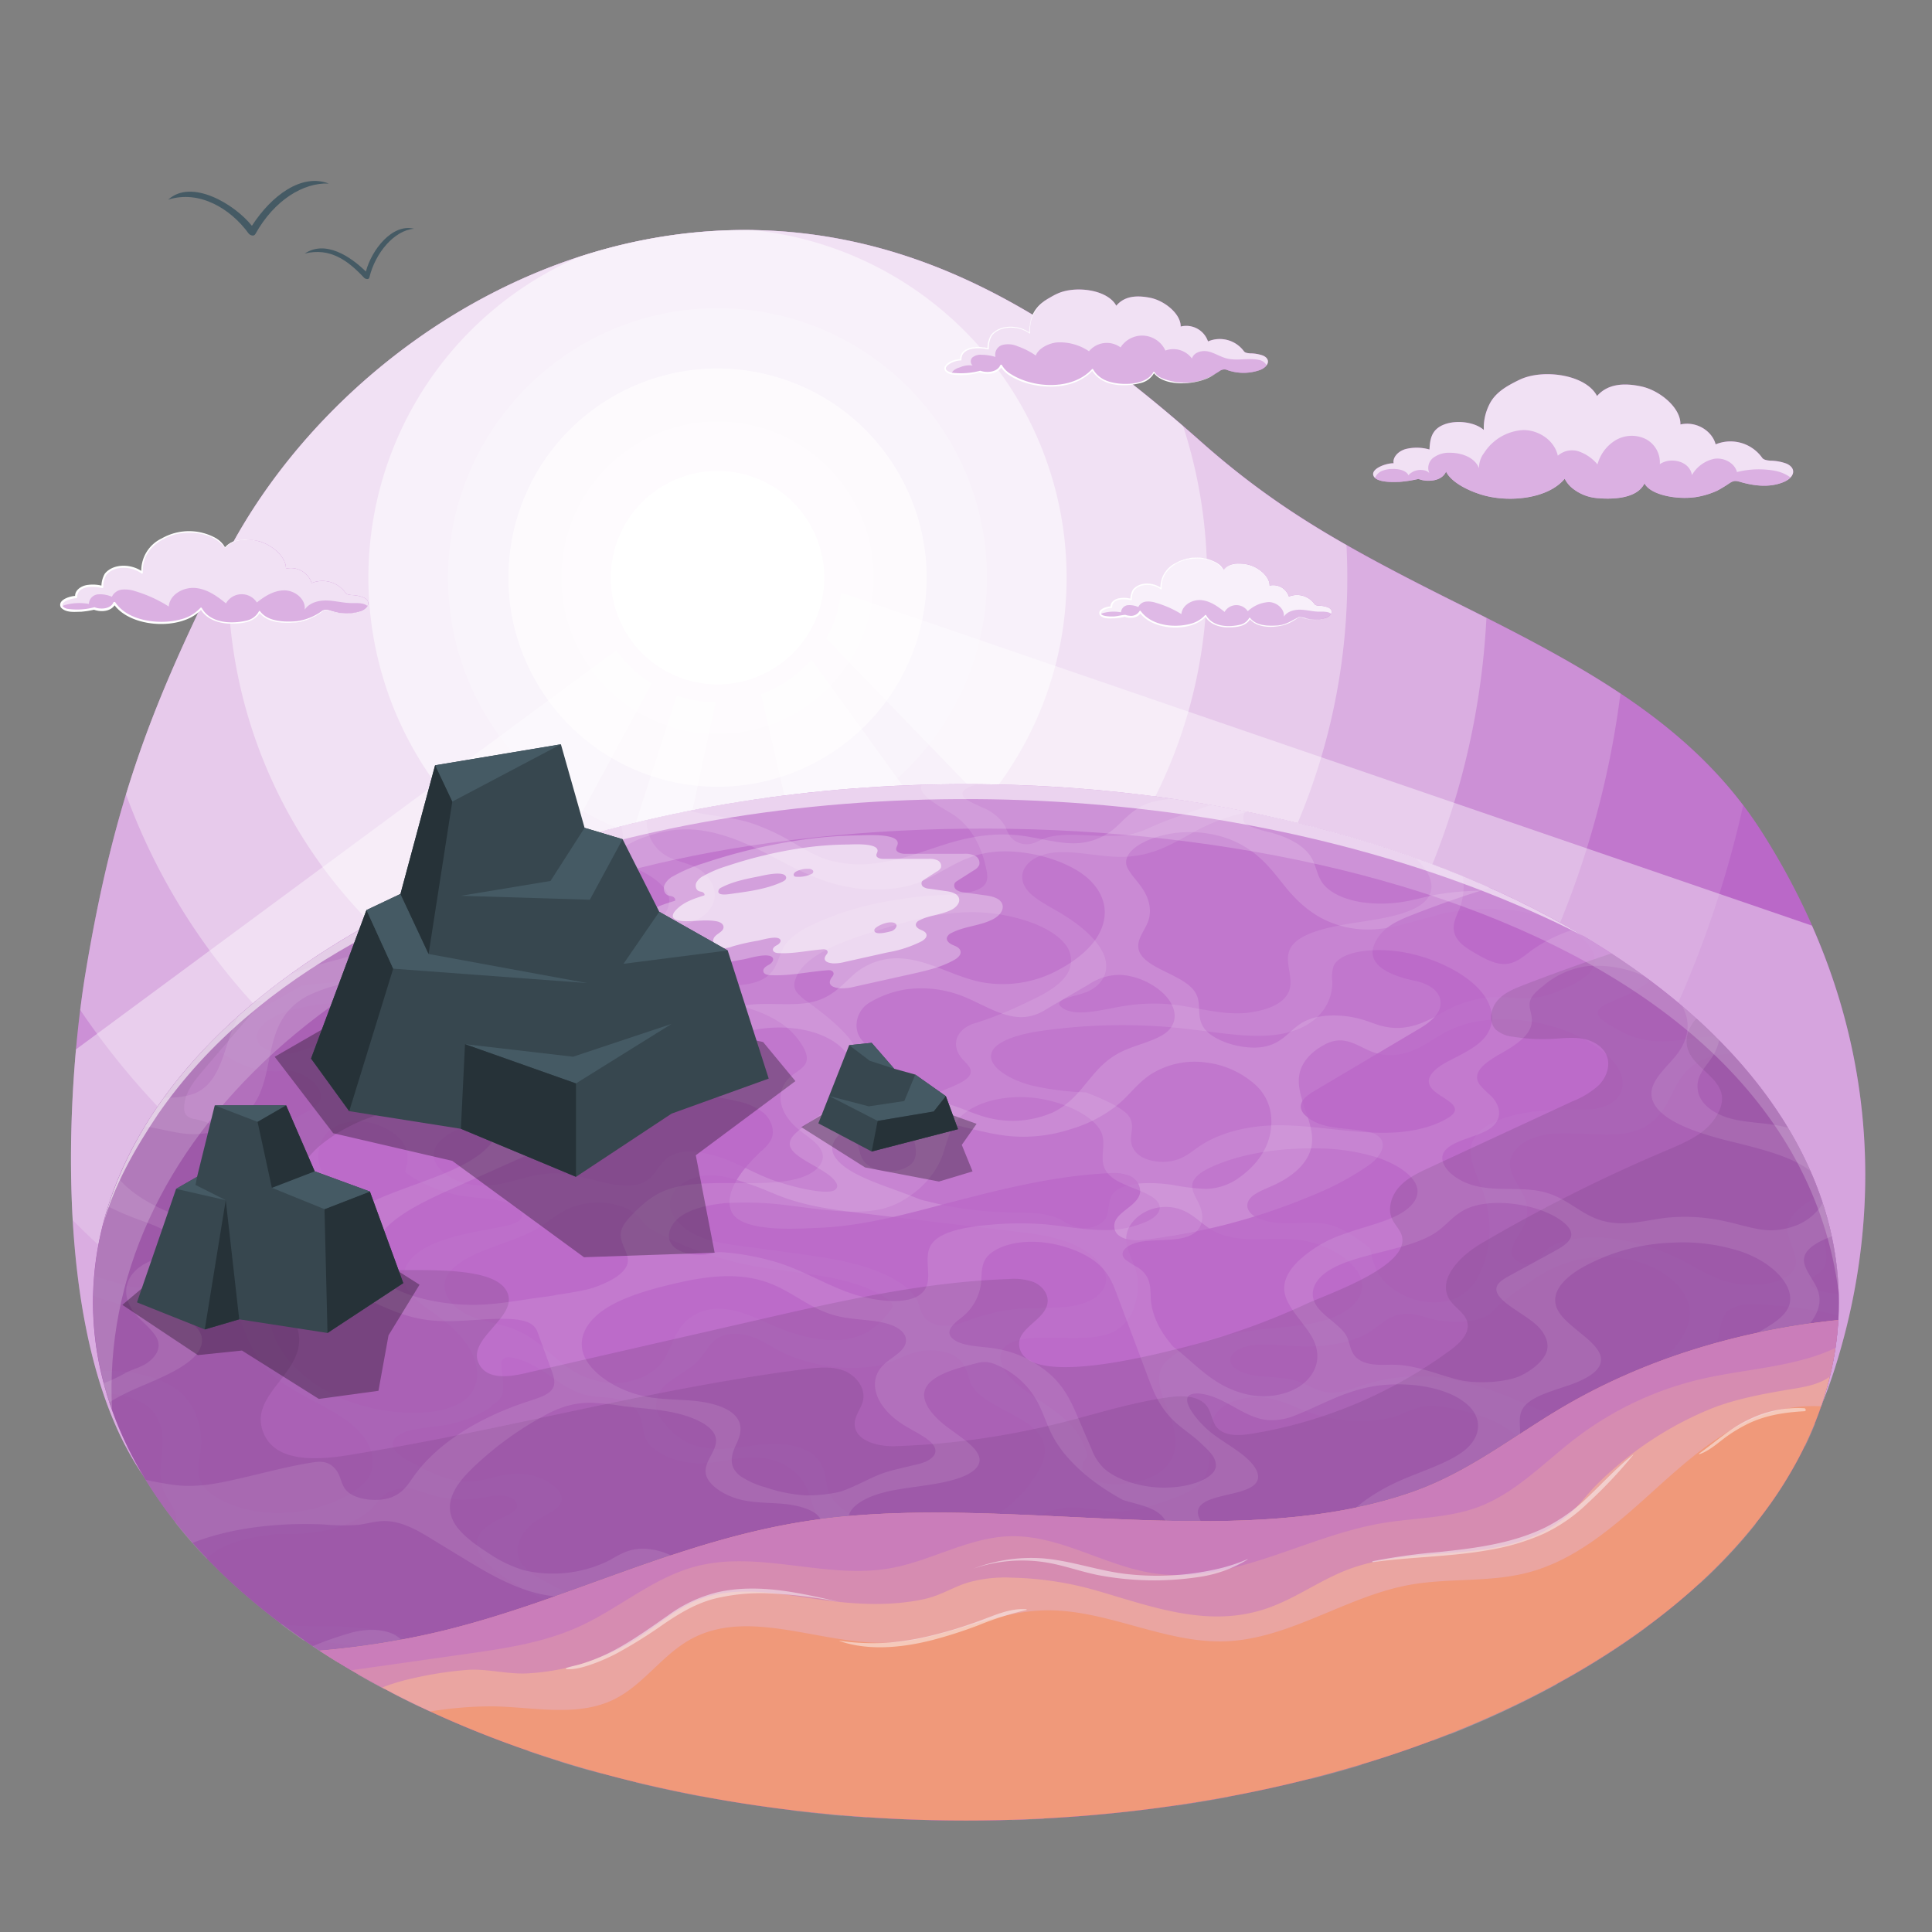 <svg xmlns="http://www.w3.org/2000/svg" viewBox="0 0 500 500"><rect x="0" y="0" width="500" height="500" fill="#808080" stroke="none"/><g id="Sky"><g id="sky"><path d="M456,215.36c-17.58-27.61-45.36-42.59-78.11-58.9-29.42-14.65-47.32-24.7-66.7-41.86-22.5-19.94-47.13-38.42-75.62-48C159.62,41,85.62,88.85,57.45,145.87c-17.75,35.91-27.83,60.61-35.4,106.41C17.85,277.72,12,348,38.31,383.65c76.39,99.88,302.07,117.21,403.89,22a120.77,120.77,0,0,0,32.55-51.22C484.7,323.42,491.52,271.24,456,215.36Z" style="fill:#BA68C8"></path><path d="M323.86,383.65A272.23,272.23,0,0,0,451.13,208.44c-17.64-23.3-43.39-37.08-73.29-52-29.42-14.65-47.32-24.7-66.7-41.86-22.5-19.94-47.13-38.42-75.62-48C159.62,41,85.62,88.85,57.45,145.87c-17.75,35.91-27.83,60.61-35.4,106.41C18.2,275.59,12.94,336.5,32.35,374q7.41,5.07,15.17,9.65Q181,456.48,323.86,383.65Z" style="fill:#fff;opacity:0.1"></path><path d="M211.5,383.65C319.58,371.88,405.71,287,419.37,179.49c-12.45-8.3-26.46-15.52-41.53-23-29.42-14.65-47.32-24.7-66.7-41.86-22.5-19.94-47.13-38.42-75.62-48C159.62,41,85.62,88.85,57.45,145.87c-17.75,35.91-27.83,60.61-35.4,106.41a308,308,0,0,0-3.24,63.48,234.87,234.87,0,0,0,141.08,67.89A220,220,0,0,0,211.5,383.65Z" style="fill:#fff;opacity:0.183"></path><path d="M20.75,261.36a199.07,199.07,0,0,0,164.94,87.42c106.57,0,193.6-83.65,199-188.87-2.26-1.15-4.55-2.29-6.86-3.45-29.42-14.65-47.32-24.7-66.7-41.86-22.5-19.94-47.13-38.42-75.62-48C159.62,41,85.62,88.85,57.45,145.87c-17.75,35.91-27.83,60.61-35.4,106.41C21.62,254.87,21.18,257.93,20.75,261.36Z" style="fill:#fff;opacity:0.267"></path><path d="M57.45,145.87C46.77,167.49,38.86,185,32.61,205.58A163,163,0,0,0,348.68,149.5c0-2.84-.08-5.66-.22-8.46a211.91,211.91,0,0,1-37.32-26.44c-22.5-19.94-47.13-38.42-75.62-48C159.62,41,85.62,88.85,57.45,145.87Z" style="fill:#fff;opacity:0.35"></path><path d="M185.69,276.19a126.76,126.76,0,0,0,120.5-165.92C285,92,261.93,75.48,235.52,66.59,161.13,41.54,88.58,87,59.19,142.47c-.12,2.33-.19,4.67-.19,7A126.69,126.69,0,0,0,185.69,276.19Z" style="fill:#fff;opacity:0.433"></path><path d="M185.69,239.9a90.41,90.41,0,0,0,9.15-180.35A137.87,137.87,0,0,0,150,66.43,90.42,90.42,0,0,0,185.69,239.9Z" style="fill:#fff;opacity:0.517"></path><circle cx="185.69" cy="149.5" r="54.11" transform="translate(-2.47 295.87) rotate(-76.72)" style="fill:#fff;opacity:0.6"></circle><circle cx="185.69" cy="149.5" r="69.74" style="fill:#fff;opacity:0.2"></circle><circle cx="185.69" cy="149.5" r="40.45" transform="translate(8.38 308.84) rotate(-80.78)" style="fill:#fff;opacity:0.3"></circle><circle cx="185.69" cy="149.5" r="27.62" transform="translate(-43.07 82.44) rotate(-22.5)" style="fill:#fff"></circle><path d="M468.93,239.55h0l-24-8.23-227.27-78a31.86,31.86,0,0,1-3.86,11.92l167.4,173.08,63.15,65.29.19-.19a118.37,118.37,0,0,0,30-48.28C483.14,328.65,489.63,286.42,468.93,239.55Z" style="fill:#fff;opacity:0.4"></path><path d="M401,434.94,210,170.65a32.12,32.12,0,0,1-13.05,9L263.6,468.44C312.75,467.23,361.28,456.37,401,434.94Z" style="fill:#fff;opacity:0.4"></path><path d="M128.23,446.28l57-264.55A32.14,32.14,0,0,1,175.13,180L94.66,430.46A277.18,277.18,0,0,0,128.23,446.28Z" style="fill:#fff;opacity:0.4"></path><path d="M159.49,168.27,19.66,271.58h0c-2.88,32.11-2.59,83.3,18.65,112.07a142.54,142.54,0,0,0,11.33,13.06L168.69,176.88A32.29,32.29,0,0,1,159.49,168.27Z" style="fill:#fff;opacity:0.4"></path></g></g><g id="Beach"><g id="beach"><g id="Sea"><ellipse cx="249.99" cy="337.05" rx="225.9" ry="134.11" style="fill:#BA68C8"></ellipse><ellipse cx="249.99" cy="337.05" rx="225.9" ry="134.11" style="fill:#fff;opacity:0.1"></ellipse><g style="opacity:0.2"><path d="M75.25,420.63c4.16.31,8.15.12,12.23.25a81.52,81.52,0,0,1,12,1.28c2.49.45,5.19,1.1,6.91,2.33,2.55,1.84,1.93,4.15.56,5.86-1.94,2.5-5,4.55-7.51,6.83-2.32-1.23-4.6-2.5-6.85-3.79,1.15-1.69,1.89-3.45,2.91-4.64.29-.31.56-.64.42-1-.28-.63-1.87-1.27-3.66-1.67a50.2,50.2,0,0,0-5.72-.8c-2.65-.26-5.31-.49-8-.72-2-1.38-3.94-2.79-5.83-4.2C73.61,420.47,74.43,420.56,75.25,420.63Z" style="fill:#fff;opacity:0.7"></path><path d="M26,354.78q.66,2.94,1.53,5.86a25.64,25.64,0,0,1,3.13.36c5.54,1,8.24,3.19,9.48,5.09,4.57,7.15-1,13.74,2.74,20.87,1.26,2.39,3.52,4.91,2.44,7.08q3.77,4.79,8.2,9.4A11,11,0,0,1,56,401.38c3.81-2.46,9.58-3.74,15.66-4.35h2.81c9.56.1,17.92-2.54,22-6.9,1.13-1.2,1.92-2.53,3.47-3.56a9.69,9.69,0,0,1,6.79-1.18,30.6,30.6,0,0,1,4,1.23,29,29,0,0,0,13.57,1.14c2.57-.48,5.73-1.29,8.12,0,1.48.8,1.72,2.06,1,2.9a9.1,9.1,0,0,1-3.29,2c-3.48,1.59-6.5,3.68-6.75,6.43-.46,5,7.87,9.93,15.37,13.88l11.95,6.26c3.41,1.8,7.2,4,7.35,6.29.12,1.41-1.16,2.55-1.68,3.86-.64,1.56-.16,3.32.1,5,1.17,7.76-2.41,15.1-10,20.47q-.76.54-1.59,1.05,5.35,1.67,10.82,3.15a11.76,11.76,0,0,1,3.57-.13c3,.32,4.47,1.34,5.34,2.42q8.4,2,17,3.65a19.36,19.36,0,0,1-6.81-8.23c-1.83-3.92,1.1-7.55,3.61-11,2.3-3.19,5-6.32,6.57-9.62.6-1.23.73-2.44-3.57-3.48-3.28-.8-7.22-.64-10.14-1.77-3.79-1.48-4.34-4.59-2.25-6.3s5.91-2.42,9.42-3.21c14.7-3.32,26.77-9.18,34.59-16.79,1.38-1.35,2.73-2.8,5.27-3.42s6.08-.29,9.29.1l16.69,1.94a13.68,13.68,0,0,1,3.93.87,4,4,0,0,1,2.51,3.32c.55,4.37-2.58,8.41-.05,12.83,2,3.56,7.3,6.58,11.67,9.67a53.2,53.2,0,0,1,11.34,10.54c3.69,4.8,5.73,10.15,2.44,14.11s-13.45,5.58-21.08,2.31c-2.48-1.05-4.45-2.48-7.05-3.43-5.57-2.05-12-1.16-16.4.56-5.22,2.05-8.85,5.05-12.72,7.86a36.67,36.67,0,0,1-14.13,6.72q6.56.8,13.18,1.36a18.9,18.9,0,0,1,2.48-2.63,30.3,30.3,0,0,1,5.38-3.6c2-1.07,2.73-2.36,5-3.4a19.78,19.78,0,0,1,10.57-1.51c4,.5,7.74,2.12,11.65,3.19,8.91,2.41,19,1.63,24.09-1.9,2.54-1.77,4.73-4.34,9.32-3.95s7.56,3.24,10.25,5.57a50.24,50.24,0,0,0,8,5.61q6.72-1,13.37-2.24a44.27,44.27,0,0,1-19.21-8.75c-5.68-4.68-8.21-10.22-14.82-14.56-3.43-2.25-8.33-4.71-7.72-7.21.44-1.71,3.48-2.56,6.58-2.7s6.42.19,9.47,0a24.25,24.25,0,0,0,11.92-4.15C313,422,318,414,330.1,410.4a13.76,13.76,0,0,1,7.45-.39c5.52,1.48,5.2,6,9.38,8.69,4.34,2.77,11.23,2.41,16.57,1.73l16.1-2.1a61.37,61.37,0,0,1,12-.74c4.21.25,8.83,1.4,11.74,3.49,4.14,3,3.48,6.75,1.71,9.68a17.25,17.25,0,0,1-6.12,6.14c-13.89,8.23-44.46,3-58.83,11-3,1.65-5.09,4-4.38,6.66.54,2,2.57,4,3.3,5.94q6.76-1.71,13.36-3.71a4.37,4.37,0,0,1,1.77-3.35c3.53-2.75,12.3-3.74,21.32-4.68A243.37,243.37,0,0,0,409.73,432c5.85-3.47,11.3-7.1,16.38-10.84-.41,0-.81.08-1.23.1a21.62,21.62,0,0,1-7.07-.6,25.29,25.29,0,0,1-5.9-2.79,76.72,76.72,0,0,0-14.8-6.93c-5.48-1.8-11.74-2.82-17-2.21-5.65.66-9.55,3-14.58,4.35s-13,1-16.87-2.15a9.69,9.69,0,0,1-2.37-3.12c-1.79-3.34-1.07-6.74,1.33-9.66.94-1.13,4.42-2.14,7.58-2.55,5.77-.75,13.23-.15,20.23.4,6.38.49,13.37,1,18.73.21,4.49-.63,6.72-2.19,11.44-2.73,3.2-.36,7.08-.19,10.67-.27,15.81-.31,10.87-8.73,25.72-9.17a25.71,25.71,0,0,1,16,5.47q2.07-2.89,3.9-5.85l-.12-.07c-1.44-1.07-2.26-2.33-3.79-3.34a18,18,0,0,0-5.76-2.1c-6.94-1.46-14.28-.74-18.38,1.82-2.14,1.36-3.43,3.15-5.3,4.64a20,20,0,0,1-6.57,3.34c-3.32,1-8.34,1.39-11.63-.52a8.52,8.52,0,0,1-3-3.11c-3.18-5-6.11-10.93-.63-14,4-2.28,11.19-2.07,16.56-3.41a25.78,25.78,0,0,0,7.79-3.49c7.85-5,12.73-11.57,14-18.81.43-2.54.78-5.46,4.54-6.55,2.22-.65,5.14-.47,7.92-.27a104.11,104.11,0,0,1,18.28,2.62c.07-1.84.07-3.68,0-5.52-1.27-.18-2.55-.3-3.81-.6-1.57-.36-3.11-1.09-3.51-2-.57-1.23,1.24-2,2.34-2.88,4.21-3.18-.35-8.81,2.05-12.68.08-.12.17-.23.26-.35-.63-2.4-1.37-4.78-2.21-7.16-4.21,2.46-8.26,5.14-8.3,8.86-.05,3,2.63,6.36,2.08,9.31-.89,4.61-11.14,6.67-19.21,3.82a57.84,57.84,0,0,1-8.49-4.2,57.71,57.71,0,0,0-18.59-6.33c-6.73-1-13.71-.34-17.5,2.21-2.16,1.45-3.37,5.21-7,4-5.69-1.94-.76-6.65.49-9.73a8.71,8.71,0,0,0,.09-7.47c-1.66-3.43-4.72-7-3.36-10.25,1-2.32,3.61-5.36,10.89-6,5.9-.5,12.77.82,18.35-.06,7.35-1.16,10.16-5.7,12.15-9.87S437,274.72,444,273.2a23.74,23.74,0,0,1,4.25-.46q-2.12-2.31-4.41-4.57c-1.68.09-3.28.23-4.74.42-4,.51-8.42,1.35-13.18.53a21.51,21.51,0,0,1-7.31-2.74c-2.43-1.32-4.92-2.75-5.08-4.13-.21-1.65,3.05-2.8,5.79-3.95a34.09,34.09,0,0,0,7.79-4.48,196.24,196.24,0,0,0-17.37-11.58,233.26,233.26,0,0,0-22.4-11.67,74.19,74.19,0,0,0-15.83,1c-2.86.56-5.27,1.31-8.29,1.8a34.86,34.86,0,0,1-10.62.15c-5.77-.86-9.06-3.13-10.38-5.07-1.52-2.24-1.56-4.43-2.94-6.67s-4.46-4.66-10.26-6.28a36.48,36.48,0,0,1-6-1.85,2,2,0,0,1-1.28-2,4.26,4.26,0,0,1,.54-1.72q-9.26-1.86-18.69-3.23a33.6,33.6,0,0,0-5.21.83c-4.34,1.16-6.57,3.71-9,6a16.22,16.22,0,0,1-10.93,4.71c-4.59.15-9.53-1.41-14.34-2-7.37-.9-14.07.55-19.79,2.36s-11.08,4-17.82,4.83a30.32,30.32,0,0,1-11.63-.71c-3.84-1.08-6.83-3.06-9.92-4.84a56.62,56.62,0,0,0-10.15-4.73c-4.35-1.51-9.07-1.75-14-2.74-.88-.18-1.71-.39-2.51-.62-9.72,1.93-19.26,4.25-28.55,7,.54,2.76-.44,5.42-1.91,8a8,8,0,0,1-4,3.75c-2.12,1-5.32,1.62-8,2.41-17.34,5.11-14.06,16-32.49,20.66-6.94,1.77-16.2,2.45-25.07,3.32L57.76,266.57q-2.1,2-4.06,4.05c3.48,1.77,6,3.38,6,3.38a22,22,0,0,0,12.94,3.25,13.36,13.36,0,0,1,2.69-.08,9.09,9.09,0,0,1,2.14.62c4.57,1.9,6.8,5.52,4.83,7.85-1.6,1.95-5.49,2.88-7.13,4.82s-.52,4.73.67,7.23c.82,1.72,1.64,3.47,1.47,5.11s-1.5,3.19-4.14,3.68-6-.19-9.11-.26c-5.65-.12-10,1.9-12.26,4.51s-2.73,5.76-3.18,8.86-1,6.24-3.22,8.85A16.08,16.08,0,0,1,39,332.55a8.86,8.86,0,0,1-3.64.66,15.47,15.47,0,0,1-3.42-.74l-7.48-2.21h-.05c-.15,1.68-.23,3.37-.27,5.05a46.35,46.35,0,0,0,10.09,2.87c4.84.73,10,.17,12-2,1.1-1.19,1.12-2.72,2.11-4s3.52-2.19,6.08-1.39a6.7,6.7,0,0,1,3.43,2.57C63.74,341.27,62.85,350,72,357.09c5.28,4.07,13.16,7,18.4,11.12,6.19,4.81,7.85,11,4.12,15.29a20.44,20.44,0,0,1-7.3,4.8A37.69,37.69,0,0,1,70,391.5c-6.71-.37-14.27-3-17.19-6.74-2.44-3.16-1.23-6.3-.85-9.38a18.51,18.51,0,0,0-1.14-9A14.63,14.63,0,0,0,44.93,359C40.06,355.81,32.5,354.5,26,354.78ZM160.46,240.32c5.87,2.77,10.94,6.37,13,10.25s.77,8-4.27,9.94c-3.34,1.26-7.88,1.46-12,2s-8.12,1.79-8.9,4.16c-1.07,3.14,4,6.89,3.69,10.18-.34,3.45-6.31,5.06-11.72,6.22L117.86,288A50.28,50.28,0,0,1,107,289.43c-3.92,0-8.43-.83-11.47-2.7-4.27-2.64-2.59-5.8-4-9-.64-1.36-.19-2.67-.41-4a4.92,4.92,0,0,0-4-3.51,8.92,8.92,0,0,0-3.61,0c-2.43.45-4.31,1.41-6.62,2A12.6,12.6,0,0,1,69,271.6c-2.86-1.39-2.94-3.72-1.8-5.34,3.45-4.87,13.7-6.42,23.39-7s20.27-.76,27.06-4.09c5.91-2.89,7.87-7.66,11.31-11.72s9.79-7.81,18.72-7A39.21,39.21,0,0,1,160.46,240.32Zm120.86,136a17.94,17.94,0,0,0-5.28-8.69c-3.64-3.38-9-6.21-12.86-9.52s-6-7.66-2.42-10.08c5.13-3.47,17.27-.55,24.74-2.43a10.77,10.77,0,0,0,8.31-8.24,15.51,15.51,0,0,0,.26-8.26c-.75-2.71-2.45-5.47-2.6-8.13s1.39-5.19,4.31-7a11.66,11.66,0,0,1,8.35-1.37c4.8,1.05,6.77,4.61,11,6.5,6.1,2.74,13.48.92,20.49,1.72,8.28.93,15.7,6,16.73,10.63s-3.48,8.61-10.17,10.41c-5.55,1.49-12.35,1.66-18.52,2.51a60.78,60.78,0,0,0-16.49,4.49,15.59,15.59,0,0,0-5.94,4.06c-2.84,3.79-.26,8.73,1.45,13.31,1.22,3.29,2,6.62,1.15,9.66s-3.48,5.81-8.08,7.17c-3.2.95-8.52,1.57-12.22.14s-4.17-4.07-2.36-5.84A1.41,1.41,0,0,0,281.32,376.32Zm30.81-68.65a51.44,51.44,0,0,1-8.58-1c-5.91-.88-12.6-.71-15.18,1.86-1.77,1.78-1.17,4.27-2,6.35s-4.71,3.83-8.5,2.48a28.15,28.15,0,0,1-3.42-1.76c-4.07-2-9.37-1.81-14.11-1.89a88.56,88.56,0,0,1-20.45-2.85,16.53,16.53,0,0,1-1.84-.47c-7.88-3.3-18.31-5.82-21.82-10.76-2.38-3.34.56-6.5,4.88-8.21,5.31-2.08,12.76-2.64,20.12-1.49,7,1.08,13.85,3.63,20.83,4.16a39.53,39.53,0,0,0,15.08-1.88,35.27,35.27,0,0,0,12.47-6.58c2.88-2.48,4.86-5.37,8.24-7.61a21.28,21.28,0,0,1,14.58-3,23.07,23.07,0,0,1,12.76,6,12.53,12.53,0,0,1,3.83,8.71c.24,5.66-2.63,10.93-8.17,14.93A15,15,0,0,1,312.13,307.67ZM251.18,341.5c-2.66,1-6,2.35-9.41,1.11s-3.4-3.77-4.29-5.83c-1.56-3.59-7.07-6.81-13.07-8.75s-12.51-2.85-18.87-3.71l-14.22-1.95a47,47,0,0,1-8.77-1.76c-5.49-1.84-9.06-5.58-9.09-8.79s2.69-6.26,7.59-7.36c.47-.11,2-.26,2-.26,4.5-.07,7.22,1,11.59,2.47,2.89,1,5.52,2.26,8.37,3.29,6.69,2.41,14.17,3.32,21.4,4.19l37.77,4.51c4.7.57,9.58,1.16,13.91,2.74,5.68,2.07,9.73,5.77,10.11,9.19s-3,6.38-8.29,7.34c-3.51.63-7.65.44-11.5.61A47.51,47.51,0,0,0,251.18,341.5Zm-20.9-2.21c-2.58,3.23-5.76,6.71-12.17,7.39-5.36.58-11.67-1-16.85-3.18-4.83-2-9.85-4.75-15.17-4.8a12.32,12.32,0,0,0-7.79,2.53c-3.92,3.12-4.3,7.51-6.89,11.15s-9.12,6.72-16.74,5c-9.8-2.22-12.82-10.06-21.88-13.51-3.51-1.33-7.62-1.87-11-3.31-5.57-2.37-7.7-6.67-6.3-9.85s5.61-5.43,10.16-7.23,9.57-3.27,13.39-5.52c3.24-1.91,5.6-4.36,9.63-5.77s10.68-1.36,14.62,1.18c2,1.25,3,2.94,4.4,4.37a88.17,88.17,0,0,0,28.71,10.18c5.8,1,11.66,1.48,17.47,2.54s11.78,2.86,15.72,5.73a3.61,3.61,0,0,1,1.3,1.37C231.12,338.21,230.69,338.76,230.28,339.29ZM121,306.39c-4.81-1.09-8.34-4.18-8.72-6.9s1.88-5,5.08-6.65a30.93,30.93,0,0,1,9.37-2.75c3.94-.58,8.21-.7,12.34-1,15.25-1.21,28.59-5.37,37.52-11.7,4.54-3.26,8-7.1,14-9.51s15.64-2.94,22.84.38c7.46,3.44,8.88,9.44,6.15,13.6s-8.47,7.13-12.82,10.68c-1.3,1.06-2.5,2.26-2.36,3.7.33,3.7,10.51,6.37,12.15,10.14.19.41.37,1.58-1.4,1.92-3.2.6-10.51-1.28-14.74-2.75s-7.81-3.61-11.88-5.26-9.28-2.85-13-1.91c-5.83,1.45-4.94,7.1-11,8.26-5.74,1.09-13-2.51-19.57-2.92C136.05,303.12,129.81,308.38,121,306.39ZM285.77,237.8c-.85,5.28-5.42,9.74-11.64,13.1A30.16,30.16,0,0,1,254,254.18c-7.24-1.43-13.54-5.72-20.77-6.14a17,17,0,0,0-13,4.82c-2.84,2.61-5.43,5.6-10.7,6.6-4.44.84-9.94.09-14.74.5-14.11,1.22-17,11.42-28.87,15-1.56.47-3.94.7-5.39-.23a2.35,2.35,0,0,1-1-1.58c-.61-2.38-2.84-5,1.29-6.48,3.91-1.38,9.3-1.48,13.08-3,6.15-2.4,9.45-6.75,8.72-11.49s-5.45-9.8-12.52-13.35c-2.1-1.06-4.38-2-6.36-3.14-5.73-3.3-7.89-8.08-6.37-11.84s6.39-6.52,12.33-8.11a30,30,0,0,1,7.91-1.11c6.95,0,14,2.85,19.91,5.83s11.48,6.35,18.34,8.24a39.27,39.27,0,0,0,18.61.71c8.29-2,12.37-7.26,21.14-8.73,8.58-1.44,20.52,1.66,26.12,6.8C285.29,230.79,286.32,234.49,285.77,237.8Zm4.4,14.5a18,18,0,0,1,7.62,2.38c6.44,3.68,8.16,9.48,3.79,12.71-2.86,2.08-7.62,3-11.18,4.72-4.22,2-6.64,5-9,7.87s-4.71,5.86-8.9,7.9a26.09,26.09,0,0,1-16.8,1.4c-4.4-1.11-8.24-3.34-12.75-4.13-4.29-.74-9.59-.41-12.22-2.63-1.69-1.46-.93-3.09-1.13-4.66-.35-3-4.3-5.86-6.66-8.81s-1.24-7.44,1.85-9.43a26.29,26.29,0,0,1,9.75-3.58,29.26,29.26,0,0,1,14.22,1.62c5.55,2.11,10.85,6,16.51,5.53a12.16,12.16,0,0,0,5.42-1.95c3.67-2.16,7.37-4.31,11.07-6.47A14.42,14.42,0,0,1,290.17,252.3Zm122.32-2.54c-.9,2.91-4.83,4.86-8.78,6.51a22.31,22.31,0,0,1-8,2.07c-2.44.11-5.05-.28-7.56-.32a29,29,0,0,0-15.32,4.3c-3.84,2.17-8.71,4.72-14.84,3.29-1.72-.4-3.25-1.07-4.93-1.6-5.06-1.61-11-1.61-14.74,0-4.32,1.86-5.58,5.58-10.74,6.79s-13.32-1.14-15.9-4.63,0-7-3.14-10.37-10.26-5-12.9-8.24.31-6.05,1.46-9c1-2.72.49-5.82-1.56-8.78-1.16-1.72-2.83-3.38-3.72-5.11-.8-1.57-.32-3.19,1.16-4.64,1.75-1.72,4.9-3.21,9-4.1a30,30,0,0,1,15.07.85c7.61,2.53,11.49,7.55,15,12s8.44,9.5,16.47,11.2c8.61,1.84,15.79-1.14,22.86-3a53.38,53.38,0,0,1,26-.28C406.31,239.11,414,245,412.49,249.76Zm-31.4,45.64c-1.55,3.79.92,8.21,2.47,12.42,2.85,7.83,2.53,15.61-1,22.51-1.81,3.55-5.87,7.3-13,6.61A18.47,18.47,0,0,1,358,331.31c-2.26-2.66-2.82-5.45-3.33-8.17-2.18-1.75-6.52-5.21-10.73-6.22-3.36-.79-6.71-.42-10-.35s-7.33-.36-9.64-2.05c-2.05-1.52-1.81-3.48-.39-4.78s3.79-2.11,5.84-3.07c5.53-2.56,9.28-6.29,9.76-10.68.66-5.73-4.2-12.09-3.26-17.77.51-3.14,2.87-5.93,6.61-7.9a8,8,0,0,1,4.36-1.05c3.16.19,5.61,2.25,8.66,3.21,5.17,1.61,10-.37,13.24-2.35,3-1.84,5.89-3.78,9.87-5,6.07-1.83,14.38-1.73,21.88.27s14.09,5.86,17.29,10.16c3.46,4.69,1.9,10.37-5.69,11.42a52.22,52.22,0,0,1-6.9.17C394.52,287.1,383.44,289.62,381.09,295.4ZM401,365.56a23.07,23.07,0,0,1-4.72-1.64c-8.3-3.59-17.46-7.2-26.8-7.72a47.52,47.52,0,0,0-18.35,2.8c-2.49.85-5.37,1.83-8.65,1.1-2.37-.53-4.17-1.83-6.41-2.59-5.2-1.77-12.12-.53-16.09-3.2-3.4-2.28-.79-5.34,3.44-6s9.25.09,13.92.19c7.43.16,14.15-1.49,18.2-4.46,2.67-2,5.49-4.72,10.49-3.88a35,35,0,0,1,3.68,1c6,1.73,12.95,1.16,16.21-1.31,2.82-3.19,6.42-5.51,10.32-8.23a33.22,33.22,0,0,1,11.21-5.36,32.72,32.72,0,0,1,16,.17c8.62,2.36,13.76,8.24,13.87,13.13s-3.63,9-7.34,13c-5.46,5.81-12,12-24.1,13.13A16.81,16.81,0,0,1,401,365.56Zm-140.63,38a15.51,15.51,0,0,1,1.4-2.88,6.8,6.8,0,0,0,.63-1.28c1.72-3.17,2.14-4.14,5.67-6.45a17.22,17.22,0,0,1,9.22-2.83c3.73-.07,7.77,1,11.56,1.05a31.9,31.9,0,0,0,10.59-1.94c4.38-1.41,8.85-2.93,11.23-5.44s2.49-6,2.42-9.33-.14-6.7,2.27-9.36,8.21-4.34,14.08-3c3,.7,5.61,2.05,8.4,3.11,8,3.07,18.26,3.44,24.59.92a26.82,26.82,0,0,1,5.24-1.95c2.83-.53,6.34-.05,9.57.65a46.18,46.18,0,0,1,8.08,2.41c6.94,2.91,11,7.68,12.11,12,1.52,6-2.7,12.13-12.45,13.24-8.4,1-18.42-1.91-27.38-1.82-11.57.12-19.08,5.06-25.59,9.69l-21.23,15.17c-8,5.74-17.4,11.85-31.8,11.85a31.87,31.87,0,0,1-10.31-1.49,17.43,17.43,0,0,1-10.05-8.11C255.59,412.11,258.08,408.62,260.36,403.52Zm-52.05-28.4c-4.47-2.07-10.16-1.58-14.76-.89s-10.17,1.33-14.81-.58a15.7,15.7,0,0,1-5.21-3.66c-1.86-1.85-3.6-4-3.73-5.94a8.24,8.24,0,0,1,1.52-4.74c1.8-2.13,7.06-4.8,9-6.83,1.43-1.43,2.63-3.45,3.91-4.94s3.87-2.65,7.13-2.33c4,.4,7.09,2.64,10.3,4.35,8.29,4.38,20.64,5.72,28.34,3.08,2.39-.84,4.36-2,7-2.69a14.74,14.74,0,0,1,9,.44c4.81,2.07,3.81,5.81,5.95,8.85,3,4.25,12,6.83,16.06,10.9s2.14,8.63-.44,12.32A31.7,31.7,0,0,1,256,393.07a38.4,38.4,0,0,1-21.5,3.47c-8.35-.94-17.14-4.88-19.6-9.59-1.09-2-1-4.06-1.54-6.1A8.72,8.72,0,0,0,208.31,375.12ZM105.6,370.37a70.41,70.41,0,0,1,8.29-1.33A30.42,30.42,0,0,0,127,364.19l.28-.49c4.59-2.2,2.54-6.8,2.46-10.57a1.6,1.6,0,0,1,1.55-1.85,6.16,6.16,0,0,1,2,.23c7.95,2,11.78,8.57,19.9,9.86,2.33.37,4.73.22,7,.83a7.86,7.86,0,0,1,5.75,5.17c.55,2,.34,3.92,1.66,5.87,1.87,2.74,6.91,5.06,11.77,5.41,7,.51,12.7-2.59,19.63-1a14.53,14.53,0,0,1,8.91,5.86c1.56,2.4,1.9,4.85,2.87,7.27.64,1.56,1.54,3.15,1.55,4.68.1,3.1-3.32,5.41-6.83,7.37a130.15,130.15,0,0,1-23.66,10.12c-7.24,2.32-16,4.25-25.31,2.35a54.52,54.52,0,0,1-13.61-5.07c-2.87-1.45-5.71-3-7.36-4.92a6.11,6.11,0,0,1-1-6.85,12.51,12.51,0,0,1,5-5.34c2.14-1.33,4.92-2.47,5.67-4.33,1.32-3.08-4.86-7.34-10.82-7.47-5.19-.11-8.77,2.3-14,2.08-4.55-.18-8.88-2.29-12.64-4.27-2.65-1.39-5.53-3-6-4.83S103.12,371.1,105.6,370.37Zm-16.42-8.19c-10.49-4.3-16.86-11.43-18.76-18.05C68.94,339,69.33,333.3,62.62,329c-1.46-1-3.23-1.79-4.49-2.82a6.77,6.77,0,0,1-2.53-6.34c.23-3.15,1.52-6.54,6.39-7.63,3.61-.81,8.2-.13,12.5.19s9.08.11,10.74-1.85-.44-4.53-1.64-6.89a9.2,9.2,0,0,1,0-9c1.48-2.54,5-4.84,10.2-4.4,4.53.39,8.73,2.85,10.45,5.4s1.4,5.12.62,7.47l.56.68A34.94,34.94,0,0,0,121,309.69c2.79.37,5.62.45,8.35,1.08s5.54,2.07,5.73,3.61c.25,1.83-3,2.7-5.84,3.22-6.91,1.25-14,2.53-19,5.24s-7.62,7.21-4.29,11.63c2.08,2.76,6.12,5.09,9.29,7.63,5,4,8,8.64,8.18,13a8.22,8.22,0,0,1-3.1,7.13C114.35,367,99.68,366.49,89.18,362.18Z" style="fill:#fff;opacity:0.7"></path></g></g><path d="M409.73,431.87c88.22-52.37,88.22-137.28,0-189.65a234.69,234.69,0,0,0-24.11-12.43c-6.79,2-13.47,4.39-20,6.93-3.19,1.24-6.53,2.65-8.59,5.38-5.73,7.61,3.6,10.57,9.23,11.75,2.91.61,6.17,2.22,6.54,5.17.42,3.2-2.75,5.59-5.52,7.23l-27.43,16.28c-1.65,1-3.56,2.48-3.15,4.37a3.72,3.72,0,0,0,1.26,1.89c4.25,3.82,10.8,2.85,16.35,4.2a4.92,4.92,0,0,1,3.07,1.74c1.5,2.23-.73,5.07-2.89,6.66a73.08,73.08,0,0,1-14.9,8,160.29,160.29,0,0,1-43.72,11.5c-3,.35-7.12-.2-7.48-3.21-.48-4,6.35-5.32,6.69-9.29a4.47,4.47,0,0,0-2.92-4.17,12.11,12.11,0,0,0-5.36-.59c-16.13.8-31.75,5.2-47.29,9.26-9.13,2.39-18.45,4.54-27.91,4.89-5.2.19-20.22,1.35-22.42-4.51-2-5.37,4.25-12,7.78-15.32a10.3,10.3,0,0,0,2.62-3.05c1.06-2.3,0-5.14-1.9-6.82a15.73,15.73,0,0,0-6.86-3.07c-13-3.2-25.91-1.05-39-3.12a19.1,19.1,0,0,1-6.9-2.1,7.18,7.18,0,0,1-3.72-5.86c0-3.77,3.08-5.25,5.38-7.47a43.37,43.37,0,0,0,6.92-8.91A29.27,29.27,0,0,0,152,226.22a27.92,27.92,0,0,0-8.4-7.5,256.47,256.47,0,0,0-53.32,23.5C2,294.59,2,379.5,90.26,431.87S321.51,484.25,409.73,431.87Z" style="fill:#BA68C8;opacity:0.8"></path><path d="M417,246.75q-11.42,3.83-22.65,8.16c-2.51,1-5.12,2-6.87,4.1s-2.27,5.41-.43,7.38a7.73,7.73,0,0,0,4.53,1.91,46.83,46.83,0,0,0,10.1.56c2.7-.14,5.43-.51,8.09,0s5.31,2.09,6.16,4.66-.29,5.4-2.15,7.32A22,22,0,0,1,407,285l-37.12,17.21c-2.77,1.29-5.61,2.62-7.68,4.87s-3.19,5.64-1.92,8.41c.69,1.49,2,2.66,2.47,4.21,2.54,7.91-19.36,15.28-24.44,17.64a180.17,180.17,0,0,1-33.55,11.75c-5.78,1.41-39.86,10.4-41-.9-.47-4.65,7.12-6.68,7.37-11.35.12-2.21-1.61-4.19-3.65-5.05a15.5,15.5,0,0,0-6.54-.77c-21.86.75-43.34,5.65-64.65,10.54l-58.76,13.46c-4.18,1-11.41,2.8-13.7-2.33-2.85-6.4,10.28-11.82,7.45-18.23-3.64-8.26-29.22-4.74-36.47-6.16-11.42-2.22-23.73-12.71-17.28-25.25a22.3,22.3,0,0,1,5.65-6.87A42,42,0,0,1,91.46,291c11.6-5.82,44-10.09,47.65-24.25,3.68-14.33-3.13-31.57-14.27-41.32a241.84,241.84,0,0,0-34.58,16.84C2,294.59,2,379.5,90.26,431.87s231.25,52.38,319.47,0C495.45,381,497.87,299.38,417,246.75Z" style="opacity:0.1"></path><path d="M439,263.58a10.25,10.25,0,0,0-2.18,3.74c-2.9,9.79,14,10.94,7.23,21.78-2.74,4.38-7.85,6.55-12.61,8.56a407.3,407.3,0,0,0-48.2,24.21c-5.35,3.15-11.4,9.22-8.1,14.47,1.35,2.14,4.05,3.44,4.61,5.91.64,2.8-1.87,5.26-4.18,7a119,119,0,0,1-51.9,21.84c-3.2.51-7.09.62-9-2-1-1.45-1.17-3.38-2.13-4.88-1.93-3-6.22-3.1-9.76-2.64-9.65,1.28-19,4.33-28.41,6.7a204.32,204.32,0,0,1-42.61,6c-4.57.16-10.78-1.41-10.55-6,.11-2.1,1.73-3.83,2.16-5.89.67-3.26-1.93-6.48-5-7.66s-6.57-.83-9.87-.41c-25.36,3.18-50.31,8.8-75.3,14.07-12.66,2.66-25.35,5.25-38.11,7.38C87.52,377,71.25,380.67,67.89,370c-2.93-9.3,10.81-14.8,9.45-24.57C75.49,332.11,49,334,48.64,320.5c-.15-5.18,4.17-9.2,7.55-13.12,7.38-8.55,4.67-15.65-5.76-17.77a3.77,3.77,0,0,1-2.21-1,3,3,0,0,1-.54-2c0-3.72,2.59-6.88,5-9.72q7.7-9,15.37-18l-1.88.2C3,311.47,11,384.81,90.26,431.87c88.22,52.38,231.25,52.38,319.47,0C486.77,386.14,496.51,315.6,439,263.58Z" style="fill:#BA68C8;opacity:0.3"></path><path d="M439,263.58a10.25,10.25,0,0,0-2.18,3.74c-2.9,9.79,14,10.94,7.23,21.78-2.74,4.38-7.85,6.55-12.61,8.56a407.3,407.3,0,0,0-48.2,24.21c-5.35,3.15-11.4,9.22-8.1,14.47,1.35,2.14,4.05,3.44,4.61,5.91.64,2.8-1.87,5.26-4.18,7a119,119,0,0,1-51.9,21.84c-3.2.51-7.09.62-9-2-1-1.45-1.17-3.38-2.13-4.88-1.93-3-6.22-3.1-9.76-2.64-9.65,1.28-19,4.33-28.41,6.7a204.32,204.32,0,0,1-42.61,6c-4.57.16-10.78-1.41-10.55-6,.11-2.1,1.73-3.83,2.16-5.89.67-3.26-1.93-6.48-5-7.66s-6.57-.83-9.87-.41c-25.36,3.18-50.31,8.8-75.3,14.07-12.66,2.66-25.35,5.25-38.11,7.38C87.52,377,71.25,380.67,67.89,370c-2.93-9.3,10.81-14.8,9.45-24.57C75.49,332.11,49,334,48.64,320.5c-.15-5.18,4.17-9.2,7.55-13.12,7.38-8.55,4.67-15.65-5.76-17.77a3.77,3.77,0,0,1-2.21-1,3,3,0,0,1-.54-2c0-3.72,2.59-6.88,5-9.72q7.7-9,15.37-18l-1.88.2C3,311.47,11,384.81,90.26,431.87c88.22,52.38,231.25,52.38,319.47,0C486.77,386.14,496.51,315.6,439,263.58Z" style="opacity:0.1"></path><path d="M107.91,433.49a17.14,17.14,0,0,0-2.26-6.79,8.65,8.65,0,0,0-4.14-3.91c-3.25-1.43-7.34-1.08-10.38-.31a90.6,90.6,0,0,0-10.29,3.58c2.12,1.42,4.29,2.82,6.53,4.19,2.45-.47,4.86-.84,6.59-1.31a4.18,4.18,0,0,1,1.78-.23,4.84,4.84,0,0,1,3,2.06,11.54,11.54,0,0,1,1.41,3.23c.42,1.37.81,2.75,1.18,4.13q3.75,2,7.6,3.79a9.26,9.26,0,0,1-.53-1.53C107.8,438,108.14,435.79,107.91,433.49ZM466.22,345c3.21-3.23,5.78-7,4.19-11.17-1-2.72-3.8-5.51-3.53-8.09s3.55-4.4,7.16-5.75a84.84,84.84,0,0,0-2.37-8.76,6.77,6.77,0,0,1-.64,1.22,14.09,14.09,0,0,1-7.27,5.07,17.66,17.66,0,0,1-8.22.65c-3.07-.5-6-1.44-9.06-2.1a47.76,47.76,0,0,0-15.55-.88c-5.2.65-10.32,2.26-15.92.82s-8.95-5.56-14.6-7.27c-5.91-1.79-12.28-.35-18.37-1.78s-10.38-6-8.2-9,8.72-3.62,12-6.06c2.84-2.1,2.84-5.47,0-8.32a28.76,28.76,0,0,1-2.83-2.78c-2.54-3.46,2-6.21,5.83-8.38,4-2.27,7.82-5,7.61-8.65-.06-1.41-.75-2.89-.57-4.26.26-1.79,2-3.2,3.67-4.51a21.73,21.73,0,0,1,11.55-5,30,30,0,0,1,14.44,2.61q-7.38-5.4-15.83-10.43c-.89-.53-1.79-1-2.69-1.56A38.55,38.55,0,0,0,396,246.22c-2,1.54-4.06,3.38-7,3.26-2.44-.09-5-1.49-7.32-2.86-1.85-1.07-3.88-2.3-4.85-4.13-1.45-2.68,0-5.15.94-7.44a16.64,16.64,0,0,0,.82-8.28q-6.06-2.51-12.34-4.73c.39.35.76.72,1.11,1.09,2.89,3,4.05,6.48,2.23,9.16-2.68,4-10.83,5.29-18.22,6.42s-15.43,2.71-17.49,6.86c-1.56,3.14.77,7-.1,10.35-1.1,4.11-6.49,5.59-10.6,6.15-5.7.77-12.09-1-18.16-1.9a46.48,46.48,0,0,0-13.23.05c-5.46.71-13.81,3.49-17.25.28-2.18-2,4.49-2.71,7.05-3.93,4.52-2.14,5.66-6.07,3.91-9.87s-6.05-7.43-11.21-10.5c-2.61-1.54-5.48-3-7.45-4.79-5-4.55-1.4-10.34,6.77-10.84,5.24-.31,11.11,1.2,16.5,1.18,7.88,0,13.12-3.28,18.22-6.07A50.69,50.69,0,0,1,323,210.12c-3.18-.64-6.37-1.24-9.59-1.8-5,1.78-10.23,3.42-14.89,5.44a27.51,27.51,0,0,1-6.06,2.2c-6.84,1.35-16.83-1.22-22.47,1.16-1.53.62-2.91,1.64-5.09,1.32a5.44,5.44,0,0,1-3.5-2,16.39,16.39,0,0,1-1.28-2.64,11.73,11.73,0,0,0-5.41-4.61c-2.35-1.12-5.59-2.26-5.64-3.79,0-.57.5-1,1.14-1.41a10.67,10.67,0,0,1,3-1q-7.33-.06-14.66.15c-1.41,2.79,6.42,6.42,8.63,8,4.74,3.44,7,8.68,8,13.5.36,1.57.67,3.22-.47,4.47-1.93,2.12-7.11,2.32-11.61,2.56-12.83.72-24.46,3.48-33.33,7.91a18,18,0,0,0-6.18,4.4c-2.38,3-2,7.07-6,9.34-5.52,3.09-16,1.44-24.88-.36a19.83,19.83,0,0,1-5.51-1.68c-3.4-1.86-2.76-4.69-.93-6.57a17.2,17.2,0,0,1,5.92-3.71c2.64-1.05,5.81-1.78,8.22-3,4.53-2.32,5.81-6.46,3.24-10.38a9.52,9.52,0,0,0-3.74-3.25c-1.79-.86-4-1.33-5.9-2.14a10.3,10.3,0,0,1-6.32-7,9.5,9.5,0,0,1-.33-3c-2.17.5-4.33,1-6.48,1.57.05.46.11.92.2,1.38.16.93.35,2-.35,2.48a2.56,2.56,0,0,1-1.43.18c-3.46-.25-7-.55-10.42-.73a267.44,267.44,0,0,0-51,20.82c1.11,2.5,1.92,5.12,1.48,6.27-.32.84-1.27,1.19-2.17,1.48-6.65,2.05-13.7,3.38-20.14,5.78-.72.27-1.44.56-2.14.86q-7,5.1-13.07,10.5l-.27.46c-3.68,6.8-3.85,16.71-11.3,19.75a20.1,20.1,0,0,1-7.81,1q-2.7,3.72-5,7.52c3.57.38,7.23,1.57,10.84,1.88a20.43,20.43,0,0,0,11.8-2.47c14.09-8.11,4.85-25.36,19.43-33.2a39.19,39.19,0,0,1,10.88-3.45c5.2-1,11.87-1.37,17.16,1,3.69,1.64,5.73,4.25,6.17,6.63s-.42,4.57-1.3,6.74l-3.72,9.09c-1.2,3-1.85,6.91,3.05,9.35,4.75,2.36,12.79,2.18,15.41,5.3,1.26,1.47.44,3-.69,4.2-6.31,6.84-20.48,9.66-30.66,14.6-3.56,1.74-6.75,3.89-7.34,6.73-.36,1.72.24,3.6,0,5.35s-1.74,3.46-4.78,3.71c-4.43.34-8.78-2.42-12.78-4.36-7.69-3.73-17.51-5.16-25.8-8.36-4.72-1.83-11-5.05-14.45-9.35q-1.5,3.64-2.66,7.3a69.48,69.48,0,0,0,7.58,3.28c4.12,1.51,9.21,3.27,9.88,5.78s-3.87,3.83-7,5.26c-6.24,2.87-7.63,8.57-3.36,13.6,1.89,2.2,4.76,4.3,5.65,6.57s-.43,4.42-2.68,6c-1.84,1.27-4.12,1.69-6,2.81A42,42,0,0,1,26.81,358c.44,1.64.91,3.29,1.45,4.92a57.21,57.21,0,0,1,7-3.6c5-2.18,10.3-4.23,13.92-7.18,3.06-2.47,4.63-6.11,1-9.25-1.67-1.47-4.21-2.58-6.07-4-5.79-4.31-2.9-10,4.09-11.9s16.5-.7,25,1.38a110.79,110.79,0,0,1,18.69,6.4c5.47,2.47,10.81,5.45,17.12,6.58,7.84,1.44,15-.33,22.73,0,2.07.08,4.46.4,5.9,1.42A4.2,4.2,0,0,1,139.2,345q1.73,4.73,3.45,9.41c.68,1.81,1.33,3.74.17,5.24s-3.68,2.2-6.06,3c-13.48,4.41-23.87,11.23-29.76,19.52-1.4,2-2.64,4.13-5.68,5.32s-8.55.86-11.16-1.27c-2-1.65-1.73-3.87-3.13-5.73-1.85-2.42-4-2.35-6.18-2-5.84.9-11.4,2.41-17,3.71-6.14,1.42-12.57,3.07-19.52,2-2.2-.33-4.46-.73-6.66-1.24a117,117,0,0,0,12.13,16.35c9.29-3.68,21.41-5.38,34.19-4.77a52.38,52.38,0,0,0,8.93.06c2.32-.3,4.33-1,6.83-.95,4.12.08,8,2.22,11.16,4.14q5.52,3.38,11.09,6.75c7,4.23,15.74,8.94,24.58,8.67a20.53,20.53,0,0,0,11.41-3.8,10,10,0,0,1,3.51-1.86,7.5,7.5,0,0,1,5.15.58c2.27,1.35.85,3.13,0,4.58-1.32,2.28-.57,5.18,2,7.66a12.43,12.43,0,0,1,2.18,2.26c.87,1.53-.29,3-2.09,3.84a46.73,46.73,0,0,1-6.31,2c-7.73,2.29-12.39,7-12.23,12.41v1.58a14.35,14.35,0,0,1-7.69,8.84,22.38,22.38,0,0,1-6,1.88q7.88,2.71,16,5a12.27,12.27,0,0,1,2.35-.8c4-.87,8.7.51,13.17,1.26,12.62,2.09,24.29-1,37,1.55,3.38.7,7.33,2.22,9,5.35a5.65,5.65,0,0,1,.6,4.09c3.23.3,6.48.56,9.73.78.14-.29.27-.59.38-.89,1.35-3.91-.8-8.93-7.17-12-3.82-1.87-8.6-2.78-13.15-3.32a99.26,99.26,0,0,0-15.88-.65c-5.44.22-11,.9-16.61-.48-6.64-1.64-11.29-5.91-11.94-9.7s2-7.11,5.66-9.74a25.82,25.82,0,0,1,8.52-4.12c7.64-2.11,18.56-1.17,27.08,2.32,7.26,3,12.49,7.41,19.71,10.39,12.65,5.18,28,4.68,42,8,1.73.41,3.63,1,4.56,1.94,1.41,1.44-.27,2.9-2.48,3.43s-4.92.57-7,1.19c-3.78,1.13-4.76,4-3.48,6.77s4.29,5.18,7.46,7.53c2.73-.09,5.45-.2,8.18-.35-.57-.55-1.1-1.11-1.63-1.67-1.3-1.42-2.6-2.82-3.9-4.22a4.38,4.38,0,0,1-1.31-1.93c-.13-.79.46-1.47,1.16-2.05a19.56,19.56,0,0,1,7.28-3.62c4.62-1.27,10.21-1.56,15.68-1.81s11.07-.53,15.71-1.8,8.2-3.73,8-6.92c-.13-1.73-1.33-3.61-.45-5.14s3.59-2.24,6.51-2.34a50.62,50.62,0,0,1,9.05.83c4.43.67,9.21,1.31,12.82.38,3.43-.92,5.09-3.12,8.54-4,4.13-1.11,10.55.14,13.9,2.72a3.59,3.59,0,0,1,1.1,1.21,2.41,2.41,0,0,1-.14,1.52c-.58,2.45,1.76,5.44,5.76,7.3,0,0,1,.52,2.57,1.35a251.7,251.7,0,0,0,32-14.57c1.23-4.14,2.51-8.24,5.08-11.47,7.17-8.95,22.42-8.83,32.3-14.87a135.76,135.76,0,0,0,14.32-15.35c-6.17.31-13.33-1-18.47-3.82-2-1.11-3.68-2.4-5.55-3.59-6.3-4-15.24-6.65-23.66-7.06s-16.12,1.45-20.37,4.92c-2.63,2.13-2.8,5.18-5.26,7.38s-7.26,1.07-11.48.73a8.16,8.16,0,0,1-2.79-.58c-1.65-.82-1.24-2.16-.4-3.05,6.36-6.71,24.44-8.32,26.6-16.29.72-2.71-.6-5.81.89-8.32,1.77-3,7.07-4.43,11.69-6s9.17-3.92,8.54-7.35c-.73-4.08-8.34-7.63-10.87-11.72-2.77-4.46,1-8.51,5.8-11.34a51,51,0,0,1,23.22-6.57,48.87,48.87,0,0,1,18.19,2.29c9.11,3.16,14.61,9.9,12.05,14.74s-12,7.26-15.46,11.94c-2.29,3-1.81,6.94,1.25,10.5,3.35,3.87,9.35,7,14.6,10.35,1.44.91,2.85,1.87,4.16,2.86q1.39-2.89,2.57-5.82c-.72-.43-1.45-.84-2.17-1.24-3.16-1.74-6.66-3.43-8.58-5.59a6.16,6.16,0,0,1-1.26-6.57C459.07,351.24,463,348.22,466.22,345Zm-158-78.6c7.46.88,15.29,2.27,22,1.39,10.24-1.32,14.7-7.58,14.57-13.81a9.46,9.46,0,0,1,.31-3.9c1.86-4.28,11.93-5.16,20.23-3.21,7.62,1.81,14.46,5.51,18,9.76s3.72,8.93.48,12.35c-2.13,2.25-5.56,3.89-8.83,5.57-3.5,1.82-7,4.56-4.16,7.47,1.69,1.72,5.35,3.11,5.69,4.89.2,1-.78,1.81-1.86,2.46-3.5,2.11-8.44,3.44-14,3.73-10.06.53-21.32-2.21-31.48-1.84-7.78.28-14.4,2.39-18.92,5.51-1.7,1.16-3.16,2.49-5.45,3.29a12.54,12.54,0,0,1-8.46-.22c-3-1.3-3.77-3.58-3.64-5.43s.78-3.75-.62-5.64c-1.79-2.38-7.92-4.83-11-6.06a71.45,71.45,0,0,1-14.47-1.88c-4.68-1.3-9.14-3.79-10-6.53-1.22-4,5.43-6.31,11.72-7.33A146.49,146.49,0,0,1,308.24,266.39ZM332.55,335c.94,3.94,5.45,7.81,7.37,11.76,2,4.15,1,8.35-2.65,11.35-3,2.44-8.62,4.1-14.53,2.76-8.76-2-13.22-7.87-19.07-12.32a6.31,6.31,0,0,1-.84-1c-3.09-3.77-4.82-7.75-5-11.54-.15-2.67.17-5.67-3.36-8a25.94,25.94,0,0,1-3.12-1.94c-2.38-2.14.73-4.29,4.41-4.79s8.08-.14,11.24-1.14c4.55-1.45,4.85-5.23,3.3-8.57-.76-1.61-1.88-3.28-1.75-4.83.16-2.17,2.67-3.72,5.4-4.92,7.09-3.13,16.42-4.75,26.45-4.61a53.57,53.57,0,0,1,15.44,2.16c4.94,1.55,9.36,4.26,10.63,7.2,1.46,3.37-1.4,6.35-5.4,8.23s-9.09,3-13.5,4.65a32,32,0,0,0-11.66,7C333.41,328.92,331.78,331.8,332.55,335ZM189,365.3c-2.55-1.74-6.55-2.54-10.16-2.84s-7.18-.26-10.8-.87c-8.35-1.39-15.33-6.35-17-11.06s1.21-9.09,6.15-12.14S169,333.45,176,331.87c6.54-1.45,14.45-2.6,21.82-.24,7.22,2.31,11.79,7.4,19.32,9.06,5.38,1.21,12,.64,15.67,3.36,2.15,1.59,2,3.6.78,5.06s-3.28,2.58-4.75,3.93c-4.69,4.34-2.32,11.32,5.45,16,3,1.82,7,3.57,7.7,5.81.58,1.84-1.47,3.33-4.13,4s-6.21,1.4-8.74,2.21c-3.59,1.11-8.33,4.08-12.1,5.09a39,39,0,0,1-8.41.86,39.69,39.69,0,0,1-10.52-2.1A21.65,21.65,0,0,1,191.6,382c-3.38-2.61-2.24-5.73-1-8.35S192.65,367.82,189,365.3ZM288.18,305c3.35,2.36,9.66,3.47,11.52,6.18,1.25,1.87-.3,3.6-2.43,4.71a26.23,26.23,0,0,1-12.34,2.43c-4.71-.08-9.6-1-14.39-1.46a84.86,84.86,0,0,0-14.64.14c-6,.54-12.24,1.68-14.6,4.69-3.33,4.22,1.83,11.07-4.3,14-4.3,2-12,.81-17.86-1.37s-10.89-5.2-16.87-7.25a65.2,65.2,0,0,0-15.4-3,7.42,7.42,0,0,0-1.92.11c-3.13,1-7.81.76-10.34-1.33s-1.44-5.09.24-6.9c2.41-2.59,7.3-4.06,12.71-4.56a85.59,85.59,0,0,1,17.1.65c8.12,1,16.88,2.42,23.59.82a20.82,20.82,0,0,0,7.2-3.35,22.66,22.66,0,0,0,8-9.31c1.5-3.48,1.81-7.32,4.44-10.45,3.19-3.78,10.2-6.32,18.45-5.74s17.18,4.77,18.84,9.44C286.54,297.42,283.32,301.59,288.18,305Zm-58.9,81.08c6.46-1.46,14.23-1.68,19.77-3.88,2.49-1,4.51-2.5,4.47-4.4-.08-3-4.91-5.84-8.5-8.57-3.84-2.92-6.66-6.48-5.65-9.5,1.22-3.62,7.39-5.42,13.11-6.87a8.11,8.11,0,0,1,3.05-.34,8.7,8.7,0,0,1,2.42.73,21.45,21.45,0,0,1,10.16,8.87c1.88,3.28,2.72,6.59,4.5,9.87,3.24,5.89,9.63,11.63,18,16.2,2.53.8,5.52,1.37,7.74,2.48,4.5,2.22,4.59,6,2.09,8.25s-6.84,3.61-10.22,5.44c-4,2.15-6.61,5-9.79,7.56a25.43,25.43,0,0,1-12.8,5.73c-5.64.79-13.27-.41-17.46-3.56-2.56-1.91-3.51-4.23-5.87-6.21-6.1-5.11-20-6.82-23.93-12.35C217.37,391.27,222.82,387.59,229.28,386.12ZM301.15,385c-5.69,0-12.31-2-15.58-5.12a13.54,13.54,0,0,1-3.11-4.95l-3.45-8c-1.53-3.59-3.13-7.26-6.58-10.65a28.54,28.54,0,0,0-15.51-7.38c-3.65-.5-8.15-.53-10.33-2.42s.13-3.81,2-5.31a13.31,13.31,0,0,0,5.24-8.61c.3-2.17,0-4.51,1.08-6.49,1.71-3,7-4.89,13-4.68s12.61,2.5,16.28,5.71c2.8,2.44,3.85,5.19,4.86,7.85,2.67,7.11,5.32,14.2,8,21.31,1.53,4.08,3.15,8.3,7.42,12.08,1.82,1.61,4.08,3.1,5.83,4.72,2.65,2.47,4.5,4,4.38,6.55a7,7,0,0,1-.46,1.14C312.24,383.45,306.86,385,301.15,385ZM205.73,253.82c2-6.84,13-10.52,23.27-13.6,7-2.09,14.31-4.2,23-4.14s19.1,3,23.28,7.83a6.67,6.67,0,0,1,.3,9c-2.05,2.61-5.66,4.57-9.49,6.33a95.21,95.21,0,0,1-14.59,5.83c-4.38,1.84-5.38,5.76-2.32,9.14a13.88,13.88,0,0,1,1.78,2.08c1.49,2.82-3.38,4.41-6.87,5.92-5.26,2.28-8.18,6.08-7.91,10.27.18,2.64,1.55,5.49.35,7.86s-6.59,3.86-10.64,1.94c-4.73-2.24-2.53-6.15-5.66-9.08-1.35-1.27-3.65-2.28-4.6-3.62-1.29-1.85.45-3.48,2-4.88,3.23-3,5.66-6.45,5-10.36-.93-5.27-7.31-10.44-13.68-15.12a11.32,11.32,0,0,1-2.91-2.66A3.25,3.25,0,0,1,205.73,253.82ZM125.56,286.1c-5.62-2.2-6.1-6.66-3.81-9.52s6.54-5,7.7-8.23c1.09-3-.72-6.51-3.9-9.61s-7.65-5.8-12.3-8.35a19.11,19.11,0,0,1-4.93-3.33,4.49,4.49,0,0,1-1.07-4c.69-3.91,4.3-7.07,8.33-9.87a63.71,63.71,0,0,1,21.25-9.64,49.44,49.44,0,0,1,21.88-.63c7.7,1.65,14.9,6.29,14.49,10.49-.78,8.39-15.7,5.6-16.25,14.52-.13,2,.17,4.22-.48,6-.95,2.67-3.72,3.92-4.84,6.46-1.33,3-.49,7,.39,10.57,1,3.95,2,8.16.7,11.42a7.51,7.51,0,0,1-4.53,4.27,40.93,40.93,0,0,1-17.1.75A28.44,28.44,0,0,1,125.56,286.1Zm13.11,49.82c-9,1.29-15.21,2.69-25.31,1-5.49-.92-11.27-2.76-14.37-5.67a7.63,7.63,0,0,1-2.64-5.82c0-8.13,10.83-13.41,21-17.95l26.88-12c8.21-3.67,17-7.91,17.17-14.44.17-5.06-4.94-10.71-3.23-15.45,2-5.51,12.81-7.89,23.47-7,7.75.64,16.19,2.92,21.35,6.83a18.84,18.84,0,0,1,4.27,4.56c1.23,1.83,2.09,3.81,1.15,5.41-.68,1.14-2.24,2-3.46,2.95-4.46,3.58-3.8,9.34,1.64,13.88,1.87,1.58,4.27,3,5.51,4.74,2.41,3.32-.57,6.56-5.28,7.95s-10.77,1.32-16.59,1.28-11.87-.06-16.54,1.36c-4.44,1.35-7.13,3.87-9.63,6.34-1.78,1.8-3.58,3.7-3.43,6s2,4.42,1.85,6.53-2.36,3.89-5,5.2c-4.11,2-5.82,2.23-11.44,3.2,0,0-1.76.21-2.27.35C142.78,335.4,140.56,335.66,138.67,335.92Zm61.1,82.67c-.74,1.57-1.1,3.27-2.37,4.67a8.39,8.39,0,0,1-6.92,2.2c-3.25-.3-6.1-1.92-8.56-3.42-3.5-2.12-7.25-4.57-7.57-7.13-.39-3,3.89-5,3.69-7.9-.24-3.36-7.77-6.85-13.24-6.11-3.3.43-5.31,2-7.67,3.2a32.78,32.78,0,0,1-21.6,2.26,32.74,32.74,0,0,1-8.72-4.15c-3.68-2.35-7.2-4.88-9-7.68-3.36-5.26,0-10.2,4.17-14.29a85.32,85.32,0,0,1,17.93-13.35c3.47-2,7.56-3.91,13.06-3.86a67.49,67.49,0,0,1,8.28.88c4.3.55,8.63.74,12.89,1.62s8.67,2.64,10.38,5c2.78,3.91-2.71,7.14-1.81,11.08.63,2.74,4.74,5.59,9.59,6.64,3.46.74,6.92.62,10.4.94s7.53,1.33,9.16,3.24c1.09,1.27.82,2.62,1.48,3.94,2.28,4.58,13.93,6.74,17.47,11.23a1.38,1.38,0,0,1,.41,1.15c-.27.74-1.88.89-3.28.87-6.68,0-14.84-1.2-18.74,1.39l-.86.16C204.21,413,201.22,415.59,199.77,418.59Zm131.85,17.1a48.3,48.3,0,0,1-16,0c-4.19-.68-8.82-1.84-12.22-.93s-3.85,3.65-3.27,6.06,1.76,5,.34,7.06c-1.94,2.74-7.94,3.47-13.52,3.6-3.69.09-7.78-.06-11.24-1.43-1.81-.71-3.29-1.71-5-2.53-7.65-3.79-17.72-3.57-26.86-4.4-11.72-1.07-24.35-4.67-32-10.59s-8.51-14.21-.07-17.57c3.44-1.35,8-1.83,12.65-1.75a67,67,0,0,1,23,4.62c4.48,1.79,8.62,4.07,13.51,5.24,7.83,1.88,15.8.43,20.6-2.42s7.08-6.84,9.29-10.75a5.83,5.83,0,0,1,5.71-3.29,8.86,8.86,0,0,1,6.4,3.23c1.11,1.55,1.25,3.14,1.9,4.71,1.39,3.31,5.29,6.61,10.47,8.82l1.21.32a41.71,41.71,0,0,1,13.24.35c4.51,1,8.88,3.34,9.56,5.89C340.19,432.86,336.11,434.86,331.62,435.69Zm49.46-36.57a8.5,8.5,0,0,0,7.37-5c1-2.29,1.39-4.86,3.61-6.74,3.38-2.85,10.71-3.6,17.62-2.41a47.8,47.8,0,0,1,18.17,7.36c3.25,2.18,6,4.68,6.8,7.22,1.52,5-5.11,8.62-12.31,10.56s-15.66,3.05-20.78,6.38c-5.89,3.83-6.19,9.81-7.24,15.28S390.5,443,381.88,444.93c-2.87.65-7,.61-9.47-1-2.05-1.33-2-3.15-1-4.47s2.66-2.37,3.47-3.74a1.77,1.77,0,0,0,.05-2c-.91-1.33-3.84-2.1-6.23-2.24a71.06,71.06,0,0,1-7.14-.23c-5.68-.82-11.29.14-16-2.28-3.31-1.71-4.81-4.26-4.78-6.47s1.33-4.18,2.62-6.11c2.87-4.23,5.71-8.46,8.58-12.69,2.05-3,4.9-6.43,11-6.62C368.88,396.84,375.52,399.72,381.08,399.12Zm-2-23.81c-4.27,3.39-11.08,5.35-16.84,7.92-11.23,5-18.6,12.56-20.74,21.17-.58,2.33-.79,4.75-1.82,7a12.6,12.6,0,0,1-4.88,5.29A20.52,20.52,0,0,1,323,419.52c-4.84-.21-10.31-2.21-12.23-4.92-3.53-5,5.78-8.52,4.78-13.52-.74-3.73-7.11-7.81-5.18-11,2.05-3.45,12.07-3,14.64-6.24,1.66-2.1-.45-5-3.39-7.33s-6.7-4.32-9.31-6.71-5.94-6.51-4.88-8.32c.61-1,2.67-.89,3.4-.78,6.68.92,11.41,6.66,18,6.85a16.29,16.29,0,0,0,6.57-1.33c6.29-2.46,11.54-5.72,18.91-7.24s18-.74,24.1,3.47C384.27,366.48,383.3,371.91,379.06,375.31Zm23.18-51.48q-5.73,3.14-11.47,6.25c-1.54.86-3.15,1.77-3.46,3.06-.78,3.2,6.07,6.19,9.8,9.32,3,2.51,4.11,5.58,2.87,8s-4,4.37-6.34,5.51c-3.52,1.74-11.49,2.39-16.71,1s-10.33-3.56-15.6-3.76c-2.79-.11-5.68.32-8.27-.64-3.92-1.48-3.34-4.48-4.65-6.89s-5.35-4.71-7.32-7.2c-2.73-3.49-1.09-7.1,2.49-9.48s8.86-3.71,14-5S368,321.35,371.52,319c3-2,4.67-4.7,8.35-6.31,5.72-2.47,16-1.5,22.53,2.14,2.16,1.22,4,2.77,4.22,4.3C406.93,321.13,404.51,322.58,402.24,323.83Zm46-28.35c7.38,1.83,15.61,3.86,20.32,7.6a99.35,99.35,0,0,0-5.81-11.19c-.69-.19-1.38-.37-2.06-.5-4-.78-7.85-.81-11.81-1.66-3.45-.75-7.47-2.6-9-5.86a6.66,6.66,0,0,1,.26-6c.88-1.71,2.22-3.07,3.19-4.68a12.74,12.74,0,0,0,1.56-4q-4.49-4.54-9.64-8.91c2.68,4.56,1.46,9.23-1.61,13-3.24,4-8.51,8-5.25,12.9C431.37,290.72,440.3,293.53,448.21,295.48Z" style="fill:#fff;opacity:0.1"></path><g id="beach"><path d="M90.26,431.87c88.22,52.38,231.25,52.38,319.47,0,42.15-25,64.15-57.47,66-90.25-26.41,2.76-50.87,10.49-71.56,22.71-12.75,7.53-24.21,16.8-38.78,21.88-46.57,16.23-106-.25-156.32,7.41-34.12,5.19-62.67,20.87-95.53,28.69a210.52,210.52,0,0,1-30.82,4.88Q86.39,429.57,90.26,431.87Z" style="fill:#f0997a"></path><path d="M404.19,364.33c-12.75,7.53-24.21,16.8-38.78,21.88-46.57,16.23-106-.25-156.32,7.41-34.12,5.19-62.67,20.87-95.53,28.69a210.52,210.52,0,0,1-30.82,4.88q3.65,2.38,7.52,4.68a234.48,234.48,0,0,0,21.07,11.06,99,99,0,0,1,16.2-1.33c10.63.17,21.92,2.88,31.44-1.83,7.51-3.72,12.36-11.42,19.68-15.47,15.34-8.51,34.19,1.64,51.71.82,13.54-.63,26.13-7.92,39.68-8.35,16-.5,31.13,8.58,47.11,8,16.67-.63,31.23-11.63,47.64-14.61,10.08-1.83,20.62-.58,30.54-3.16,11.62-3,21.26-11,30.18-19s17.84-16.54,28.94-21.13a38.65,38.65,0,0,1,16.87-2.92,83.49,83.49,0,0,0,4.43-22.3C449.34,344.38,424.88,352.11,404.19,364.33Z" style="fill:#BA68C8;opacity:0.2"></path><path d="M404.19,364.33c-12.75,7.53-24.21,16.8-38.78,21.88-46.57,16.23-106-.25-156.32,7.41-34.12,5.19-62.67,20.87-95.53,28.69a210.52,210.52,0,0,1-30.82,4.88q3.65,2.38,7.52,4.68a234.48,234.48,0,0,0,21.07,11.06,99,99,0,0,1,16.2-1.33c10.63.17,21.92,2.88,31.44-1.83,7.51-3.72,12.36-11.42,19.68-15.47,15.34-8.51,34.19,1.64,51.71.82,13.54-.63,26.13-7.92,39.68-8.35,16-.5,31.13,8.58,47.11,8,16.67-.63,31.23-11.63,47.64-14.61,10.08-1.83,20.62-.58,30.54-3.16,11.62-3,21.26-11,30.18-19s17.84-16.54,28.94-21.13a38.65,38.65,0,0,1,16.87-2.92,83.49,83.49,0,0,0,4.43-22.3C449.34,344.38,424.88,352.11,404.19,364.33Z" style="fill:#fff;opacity:0.2"></path><path d="M475.76,341.63a81.62,81.62,0,0,1-2.21,14.63c-3.22,2.42-8,2.9-11.85,3.56-6.65,1.16-13.43,2.46-19.69,5.08a89.9,89.9,0,0,0-19.88,11.54,88.2,88.2,0,0,0-8.87,7.75c-2.67,2.66-4.91,5.9-7.83,8.26-16.55,13.36-37.85,6.66-56.61,13.76-6.78,2.57-12.77,6.92-19.53,9.52-15.46,6-30.24.36-45.2-4a85.65,85.65,0,0,0-22.26-3.43,35.5,35.5,0,0,0-11.34,1.26c-3.89,1.22-7,3.31-11.1,4.24-9,2-18.4,1.42-27.55.12-10.43-1.48-21.43-3.77-31.2.16-5.61,2.26-10.22,6.37-15.29,9.66a59.16,59.16,0,0,1-28.85,9.33c-5.05.27-10.06-1.16-15-.94a94.51,94.51,0,0,0-14.63,2.21,51.73,51.73,0,0,0-8,2.4q-4.41-2.34-8.63-4.85c-2.58-1.54-5.07-3.11-7.51-4.69a208.63,208.63,0,0,0,30.81-4.89c32.87-7.81,61.42-23.48,95.54-28.68,50.29-7.66,109.75,8.82,156.32-7.41,14.57-5.08,26-14.34,38.79-21.89C424.87,352.11,449.35,344.38,475.76,341.63Z" style="fill:#BA68C8;opacity:0.4"></path><path d="M365.41,386.21c-46.57,16.23-106-.25-156.32,7.41-34.12,5.2-62.67,20.87-95.54,28.68a208.63,208.63,0,0,1-30.81,4.89c2.44,1.58,4.93,3.15,7.51,4.69l.66.38,29.34-4.16c10.07-1.43,20.3-2.91,29.57-7.11C160.16,416.3,169,408.32,180,405.41c16.33-4.33,33.78,3.4,50.41.45,10.57-1.88,20.26-8,31-8.28,12.89-.35,24.51,7.72,37.26,9.6,20.13,3,39.05-9.63,59.11-13,8.32-1.4,17-1.23,24.91-4.21,9.69-3.66,17-11.58,25.24-17.86a85.41,85.41,0,0,1,33.82-15.54c11.05-2.36,23.46-3,33.26-7.73.36-2.4.61-4.81.75-7.21-26.41,2.75-50.89,10.48-71.56,22.69C391.44,371.87,380,381.13,365.41,386.21Z" style="fill:#BA68C8;opacity:0.4"></path><g style="opacity:0.5"><path d="M322.86,403.51a45.45,45.45,0,0,1-8.76,2.75,70.26,70.26,0,0,1-23.36,1c-7.64-1-14.94-3.82-22.65-4.05A41.76,41.76,0,0,0,251.84,406a38.65,38.65,0,0,1,19.49-1.54c4.31.77,8.46,2.28,12.75,3.15a77.48,77.48,0,0,0,26.09.53,32.79,32.79,0,0,0,12.69-4.54S322.91,403.48,322.86,403.51Z" style="fill:#fafafa"></path><path d="M186,412a36,36,0,0,0-13,6c-3.92,2.73-7.8,5.52-11.94,7.92a51.48,51.48,0,0,1-7.2,3.51c-1.18.46-2.38.89-3.59,1.25s-2.52.56-3.72,1c-.08,0-.13.27,0,.28,2.24.21,4.83-.62,6.92-1.36a48.7,48.7,0,0,0,6.14-2.71,120.07,120.07,0,0,0,12-7.48c4.08-2.78,8.1-5.23,12.9-6.57a50.14,50.14,0,0,1,14.85-1.46,121.41,121.41,0,0,1,18,2.23s0,0,0,0C207,412.25,196.53,409.75,186,412Z" style="fill:#fafafa"></path><path d="M265.65,416.48c-4.25-.36-8.29,1.6-12.19,3a109.78,109.78,0,0,1-11.9,3.67,72,72,0,0,1-12.11,2,60.43,60.43,0,0,1-12.17-.52s0,.06,0,.07c7.59,2.61,16.28,1.7,23.92-.23a114.92,114.92,0,0,0,12-3.85,82.12,82.12,0,0,1,12.44-3.95C265.7,416.66,265.73,416.49,265.65,416.48Z" style="fill:#fafafa"></path><path d="M422.63,376.48c-4.08,3.21-7.64,7.1-11.39,10.67a45.17,45.17,0,0,1-11.37,8.18c-8.56,4.17-18.26,5.38-27.62,6.35a154.05,154.05,0,0,0-17,2.36c-.1,0-.11.27,0,.25,10.21-1.43,20.62-1.38,30.76-3.27a58.1,58.1,0,0,0,13.3-4,41.78,41.78,0,0,0,11.44-7.86,124.84,124.84,0,0,0,11.88-12.57S422.69,376.44,422.63,376.48Z" style="fill:#fafafa"></path><path d="M467,364.46a28.59,28.59,0,0,0-14.14,2.78c-4.84,2.2-8.81,5.87-13.11,8.93,0,0-.07.23,0,.2,2.37-.8,4.31-2.48,6.29-4a38.31,38.31,0,0,1,6.53-4c4.62-2.18,9.43-2.87,14.48-3.15C467.45,365.22,467.35,364.49,467,364.46Z" style="fill:#fafafa"></path></g></g><path d="M409.73,242.22c-88.22-52.37-231.25-52.37-319.47,0C34.2,275.49,13.78,321.91,29,364.76c-3.53-67.84,60.21-129.87,165.12-145.88,114.6-17.48,269.15,15.7,281.77,116h0C474.93,301.25,452.9,267.84,409.73,242.22Z" style="fill:#fff;opacity:0.2"></path><path d="M409.73,242.22c-88.22-52.37-231.25-52.37-319.47,0-35.64,21.15-56.85,47.61-63.69,75.1C29.38,306.93,35,297.12,41,288.2c25.91-37.31,70.07-56.78,112.72-69C236.31,196.53,337.87,205.39,409.73,242.22Z" style="fill:#fff;opacity:0.6"></path></g><g id="sun-reflection"><path d="M172,230.86a1.66,1.66,0,0,0,.79.82c.42.19.89.2,1.31.37s.79.66.6,1.07c-3.37,1-6.88,2.2-9.33,4.74-3.1,3.21.53,3.89,3.27,3.92,3.32,0,6.66-.58,10,0,1.07.18,2.32.7,2.46,1.78.23,1.81-2.69,2.35-3.32,4.06-.5,1.34.76,2.81,2.16,3.11a8.5,8.5,0,0,0,4.2-.58,68.64,68.64,0,0,1,8.27-1.86c1.41-.25,6.47-1.88,7.53-.45.47.63-.26,1.47-.95,1.84s-1.56.9-1.44,1.68,1.08,1,1.84,1c5,.28,10-.94,15-1.27,1.11-.07,1.78.73,1,1.69-1.58,2,0,2.86,2.19,3a13.69,13.69,0,0,0,3.81-.48l14.38-3.2c3.86-.86,7.8-1.74,11.24-3.7.84-.47,1.75-1.24,1.57-2.19s-1.14-1.29-1.95-1.63-1.74-1-1.58-1.89a2,2,0,0,1,1.16-1.22c3.38-1.8,7.49-1.82,10.86-3.62,1.37-.73,2.72-2.09,2.39-3.6-.37-1.68-2.45-2.25-4.15-2.49l-5.79-.81a4.13,4.13,0,0,1-1.95-.63,1.4,1.4,0,0,1-.46-1.81,2,2,0,0,1,.62-.53l4.33-2.76a3.17,3.17,0,0,0,1.36-1.35,2.11,2.11,0,0,0-1.16-2.44,6.11,6.11,0,0,0-2.88-.47l-15.2,0c-1,0-2.38-.39-2.25-1.39a4.3,4.3,0,0,1,.31-.82c1.17-3.31-8.5-2.56-9.89-2.55a112,112,0,0,0-13.45.95,144.77,144.77,0,0,0-26.57,6.18,40.23,40.23,0,0,0-8,3.37,5.19,5.19,0,0,0-2.3,2.19A2.44,2.44,0,0,0,172,230.86Z" style="fill:#fff;opacity:0.3"></path><path d="M248.21,232.57c-.29-1.3-1.9-1.74-3.22-1.93l-4.5-.64a3.16,3.16,0,0,1-1.52-.47,1.1,1.1,0,0,1-.36-1.42,1.74,1.74,0,0,1,.48-.41l3.37-2.16a2.37,2.37,0,0,0,1.06-1,1.64,1.64,0,0,0-.91-1.9,4.84,4.84,0,0,0-2.23-.36l-11.83,0c-.78,0-1.85-.31-1.75-1.08a3.51,3.51,0,0,1,.24-.64c.91-2.58-6.61-2-7.69-2a87.28,87.28,0,0,0-10.47.73,112.67,112.67,0,0,0-20.66,4.81,30.93,30.93,0,0,0-6.22,2.62,4.2,4.2,0,0,0-1.79,1.7,1.94,1.94,0,0,0,0,1.55,1.27,1.27,0,0,0,.62.63c.32.15.7.16,1,.29s.62.52.46.83c-2.61.82-5.34,1.71-7.25,3.69-2.41,2.5.41,3,2.55,3,2.57,0,5.17-.45,7.74,0,.83.14,1.8.55,1.91,1.39.18,1.4-2.09,1.82-2.58,3.15-.38,1,.59,2.19,1.68,2.43a6.76,6.76,0,0,0,3.27-.46,53.88,53.88,0,0,1,6.43-1.45c1.1-.18,5-1.46,5.86-.35.36.49-.2,1.15-.74,1.44s-1.22.7-1.12,1.3.84.78,1.42.81c3.92.21,7.78-.73,11.68-1,.87,0,1.4.57.79,1.33-1.23,1.51,0,2.21,1.7,2.32a10.7,10.7,0,0,0,3-.37l11.17-2.49a31,31,0,0,0,8.76-2.88c.64-.37,1.35-1,1.21-1.7s-.88-1-1.52-1.27-1.35-.79-1.22-1.47a1.53,1.53,0,0,1,.9-.95c2.63-1.39,5.82-1.42,8.45-2.81C247.42,234.81,248.47,233.75,248.21,232.57Zm-45.1-4.75a3.27,3.27,0,0,1-.56.35c-4.22,2-9.07,2.56-13.65,3.2-.67.1-3.72.55-2.84-1.16a1.35,1.35,0,0,1,.63-.52c3.07-1.6,6.48-2.24,9.85-2.91,1.06-.23,6.7-1.61,6.92.32A.86.86,0,0,1,203.11,227.82Zm7-1.7-.21.12a7.8,7.8,0,0,1-3.84.66.86.86,0,0,1-.48-.12.59.59,0,0,1-.09-.73,1.46,1.46,0,0,1,.58-.52,6.11,6.11,0,0,1,3.09-.67,1.56,1.56,0,0,1,1.16.34.54.54,0,0,1,.16.35A.69.69,0,0,1,210.15,226.12ZM230.63,241c-.87.23-3.35.88-4.11.26a.63.63,0,0,1-.2-.74,1.3,1.3,0,0,1,.39-.45l.1-.07c1.07-.81,3.42-1.67,4.67-1.13S231.55,240.79,230.63,241Z" style="fill:#fff;opacity:0.6"></path></g></g><g id="Rocks"><g id="rocks"><polygon id="Shadow" points="49.59 322.58 31.66 337.7 51.2 350.7 62.61 349.52 82.51 362.04 97.94 359.94 100.55 345.58 108.58 332.48 92.96 322.58 49.59 322.58" style="opacity:0.3"></polygon><polygon points="35.45 337.05 52.99 344.06 61.91 341.44 84.76 344.97 104.37 332.07 95.73 308.37 81.44 303.13 74.05 286.07 55.58 286.07 51 304.56 45.57 307.68 35.45 337.05" style="fill:#37474f"></polygon><polygon points="84.76 344.97 83.98 312.93 95.73 308.37 104.37 332.07 84.76 344.97" style="fill:#263238"></polygon><polygon points="83.98 312.93 70.36 307.4 81.44 303.13 95.73 308.37 83.98 312.93" style="fill:#455a64"></polygon><polygon points="74.05 286.07 66.66 290.34 55.58 286.07 74.05 286.07" style="fill:#455a64"></polygon><polygon points="66.66 290.34 70.36 307.4 81.44 303.13 74.05 286.07 66.66 290.34" style="fill:#263238"></polygon><polygon points="45.57 307.68 58.42 310.6 50.61 306.67 51 304.56 45.57 307.68" style="fill:#455a64"></polygon><polygon points="58.42 310.6 52.99 344.06 61.91 341.44 58.42 310.6" style="fill:#263238"></polygon><polygon id="shadow" points="91.8 261.55 71.09 273.49 86.24 293.28 117.05 300.43 151.13 325.37 184.95 324.2 180.07 298.98 205.85 279.79 197.49 269.67 158.55 261.55 91.8 261.55" style="opacity:0.3"></polygon><g id="Rock"><polygon points="198.94 279.14 173.81 288.2 149.06 304.56 119.28 292.13 90.38 287.57 80.5 273.95 94.84 235.52 103.64 231.35 112.6 198.06 145.16 192.62 151.29 214.24 161.13 217.19 170.62 235.97 188.33 245.98 198.94 279.14" style="fill:#37474f"></polygon><polygon points="120.34 270.23 149.06 280.39 173.81 264.98 148.32 273.48 120.34 270.23" style="fill:#455a64"></polygon><polygon points="149.06 304.56 149.06 280.39 120.34 270.23 119.28 292.13 149.06 304.56" style="fill:#263238"></polygon><polygon points="101.76 250.69 90.38 287.57 80.5 273.95 94.84 235.52 101.76 250.69" style="fill:#263238"></polygon><polygon points="145.16 192.62 117.05 207.46 112.6 198.06 145.16 192.62" style="fill:#455a64"></polygon><polygon points="103.64 231.35 110.92 246.89 151.99 254.42 101.76 250.69 94.84 235.52 103.64 231.35" style="fill:#455a64"></polygon><polygon points="103.64 231.35 110.92 246.89 117.05 207.46 112.6 198.06 103.64 231.35" style="fill:#263238"></polygon><polygon points="188.33 245.98 170.62 235.97 161.36 249.43 188.33 245.98" style="fill:#455a64"></polygon><polygon points="151.29 214.24 142.47 227.99 119.28 231.83 152.65 232.85 161.13 217.19 151.29 214.24" style="fill:#455a64"></polygon></g><polygon id="shadow" points="215.01 287.14 207.37 291.7 223.88 302.13 243 305.78 251.7 303.16 248.91 296.3 252.74 290.85 243.18 287.4 215.01 287.14" style="opacity:0.3"></polygon><g id="rock"><polygon points="211.79 290.72 225.59 298.01 247.93 292.23 244.79 283.69 236.87 278.1 231.42 276.59 225.59 269.89 219.77 270.48 211.79 290.72" style="fill:#37474f"></polygon><polygon points="236.87 278.1 234.03 284.95 224.83 286.32 214.58 283.64 227.13 290.09 241.65 287.65 244.79 283.69 236.87 278.1" style="fill:#455a64"></polygon><polygon points="225.59 298.01 227.13 290.09 241.65 287.65 244.79 283.69 247.93 292.23 225.59 298.01" style="fill:#263238"></polygon><polygon points="225.59 269.89 219.77 270.48 225.07 274.52 231.42 276.59 225.59 269.89" style="fill:#455a64"></polygon></g></g></g><g id="Clouds"><g id="Cloud"><path id="cloud" d="M326.81,92a9.89,9.89,0,0,0-3.25-.55c-1.05-.06-1.39-.27-1.59-.49a7.76,7.76,0,0,0-9.34-2.6,5.94,5.94,0,0,0-7.07-3.85c.06-3.26-4.16-6.71-7.92-7.45s-6.74-.33-8.75,2.06c-2.26-4.25-10.88-5.32-15.5-3-2.66,1.35-4.91,2.72-6,5.19a10.23,10.23,0,0,0-.93,4.9c-1.84-1.57-5.48-1.95-7.89-1-2.6,1.05-2.77,3-2.86,5a9.08,9.08,0,0,0-4.76,0c-1.64.51-2.57,1.82-2.33,2.86-1.3-.05-4.39,1-4,2.42.43,1.54,4,1.32,5.29,1.25a23.35,23.35,0,0,0,3.7-.64,5.61,5.61,0,0,0,1.93.34c2.26,0,3.2-1,3.54-1.88,1.14,2.3,5.09,4,7.87,4.67,5.24,1.25,12.61.32,15.76-3.63a5.83,5.83,0,0,0,1.58,1.87,9,9,0,0,0,4.86,1.88c2.15.17,7.9.35,9.47-3.08,1.18,2.24,6.31,3.19,10.2,2.58a15.85,15.85,0,0,0,4.34-1.39A26.07,26.07,0,0,0,315.65,96a2.09,2.09,0,0,1,2.13-.18,12.66,12.66,0,0,0,8.5-.14C328.44,94.7,328.87,92.87,326.81,92Z" style="fill:#BA68C8"></path><path id="cloud" d="M326.81,92a9.89,9.89,0,0,0-3.25-.55c-1.05-.06-1.39-.27-1.59-.49a7.76,7.76,0,0,0-9.34-2.6,5.94,5.94,0,0,0-7.07-3.85c.06-3.26-4.16-6.71-7.92-7.45s-6.74-.33-8.75,2.06c-2.26-4.25-10.88-5.32-15.5-3-2.66,1.35-4.91,2.72-6,5.19a10.23,10.23,0,0,0-.93,4.9c-1.84-1.57-5.48-1.95-7.89-1-2.6,1.05-2.77,3-2.86,5a9.08,9.08,0,0,0-4.76,0c-1.64.51-2.57,1.82-2.33,2.86-1.3-.05-4.39,1-4,2.42.43,1.54,4,1.32,5.29,1.25a23.35,23.35,0,0,0,3.7-.64,5.61,5.61,0,0,0,1.93.34c2.26,0,3.2-1,3.54-1.88,1.14,2.3,5.09,4,7.87,4.67,5.24,1.25,12.61.32,15.76-3.63a5.83,5.83,0,0,0,1.58,1.87,9,9,0,0,0,4.86,1.88c2.15.17,7.9.35,9.47-3.08,1.18,2.24,6.31,3.19,10.2,2.58a15.85,15.85,0,0,0,4.34-1.39A26.07,26.07,0,0,0,315.65,96a2.09,2.09,0,0,1,2.13-.18,12.66,12.66,0,0,0,8.5-.14C328.44,94.7,328.87,92.87,326.81,92Z" style="fill:#fff;opacity:0.8"></path><path d="M327.79,94.54a2.79,2.79,0,0,0-1.94-1.39c-2.77-.59-5.73.32-8.47-.41-1.62-.43-3.07-1.42-4.71-1.78s-3.73.21-4.19,1.83a6,6,0,0,0-6.88-2.07A6.62,6.62,0,0,0,290,89.91a6,6,0,0,0-8.17,1,13.4,13.4,0,0,0-8.28-2.29c-2.56.26-5,1.83-5.48,3.4a19.75,19.75,0,0,0-4.78-2.43,6,6,0,0,0-3.88-.31,2.6,2.6,0,0,0-1.78,3.09,13.09,13.09,0,0,0-3.57-.55,3.4,3.4,0,0,0-2.34.64,1.41,1.41,0,0,0,0,2.13,6.08,6.08,0,0,0-3.29.48,4.53,4.53,0,0,0-1.55.74,2.3,2.3,0,0,0-.62.8,14.43,14.43,0,0,0,3.74.15,23.35,23.35,0,0,0,3.7-.64,5.61,5.61,0,0,0,1.93.34c2.26,0,3.2-1,3.54-1.88,1.14,2.3,5.09,4,7.87,4.67,5.24,1.25,12.61.32,15.76-3.63a5.83,5.83,0,0,0,1.58,1.87,9,9,0,0,0,4.86,1.88c2.15.17,7.9.35,9.47-3.08,1.18,2.24,6.31,3.19,10.2,2.58a15.85,15.85,0,0,0,4.34-1.39A26.07,26.07,0,0,0,315.65,96a2.09,2.09,0,0,1,2.13-.18,12.66,12.66,0,0,0,8.5-.14A3.74,3.74,0,0,0,327.79,94.54Z" style="fill:#BA68C8;opacity:0.4"></path><path id="cloud" d="M273.39,76.12c-4.31,2-7.11,5.15-6.81,10.09a.1.1,0,0,1-.17.08c-2.65-2-7.56-2.18-9.73.58a6.45,6.45,0,0,0-.79,3.4.16.16,0,0,1-.2.15c-2.3-.57-6.91-.57-6.87,2.66a.18.18,0,0,1-.14.22c-1.9-.12-6.24,2.18-2.27,3.17a19.53,19.53,0,0,0,7.29-.53c1.68.61,4.37.42,5.17-1.42a.24.24,0,0,1,.44,0,6.34,6.34,0,0,0,2.2,2.23c5.93,3.81,16,4.29,21.06-1.18a.19.19,0,0,1,.32,0,6.84,6.84,0,0,0,3.28,2.88c3.32,1.43,10.49,1.48,12.33-2.19a.15.15,0,0,1,.25,0,3.84,3.84,0,0,0,1.64,1.47,15.11,15.11,0,0,0,11.2.42A16.71,16.71,0,0,0,315.65,96c-.65.41-1.27.89-1.94,1.27-3.73,2.32-12.33,3.11-15.2-.86h.24a5.41,5.41,0,0,1-3.63,2.74c-4.28,1.06-10.08.9-12.57-3.37l.32,0c-4.49,5-12.76,5.12-18.67,2.88-2-.85-4.2-1.9-5.32-3.93l.44,0c-1,2.13-3.82,2.37-5.8,1.66a17.06,17.06,0,0,1-7.19.52c-.88-.12-2.25-.82-1.85-2,.8-1.43,2.64-1.88,4.17-2l-.19.23c-.11-3.59,4.77-3.71,7.3-3l-.19.15a6.8,6.8,0,0,1,.86-3.56c2.29-2.9,7.36-2.69,10.12-.58l-.18.09a12.09,12.09,0,0,1,.36-3.28c.77-3.36,3.69-5.46,6.66-6.81Z" style="fill:#fff"></path></g><g id="cloud"><path id="cloud" d="M343.7,157.19a6.8,6.8,0,0,0-2.33-.43c-.75-.06-1-.21-1.13-.37a5.56,5.56,0,0,0-6.67-2,4.27,4.27,0,0,0-5-2.85c.08-2.34-2.91-4.86-5.6-5.43s-4.83-.32-6.3,1.38c-1.57-3.08-7.75-3.94-11.09-2.32-1.92.94-3.55,1.9-4.35,3.66a7.42,7.42,0,0,0-.72,3.5,6.17,6.17,0,0,0-5.65-.79c-1.87.73-2,2.14-2.11,3.58a6.6,6.6,0,0,0-3.41-.06c-1.18.35-1.86,1.28-1.7,2-.93-.06-3.16.7-2.91,1.69s2.83,1,3.78,1a17.43,17.43,0,0,0,2.66-.42,4.15,4.15,0,0,0,1.39.26c1.61,0,2.3-.7,2.56-1.31.79,1.67,3.6,2.93,5.59,3.44,3.74,1,9,.38,11.35-2.42a4.19,4.19,0,0,0,1.11,1.36,6.49,6.49,0,0,0,3.46,1.4c1.54.15,5.67.34,6.83-2.1.82,1.62,4.5,2.36,7.29,2a11.37,11.37,0,0,0,3.13-.95c.73-.35,1.15-.69,1.8-1.07a1.47,1.47,0,0,1,1.53-.11,9.12,9.12,0,0,0,6.1,0C344.84,159.16,345.16,157.85,343.7,157.19Z" style="fill:#BA68C8"></path><path id="cloud" d="M343.7,157.19a6.8,6.8,0,0,0-2.33-.43c-.75-.06-1-.21-1.13-.37a5.56,5.56,0,0,0-6.67-2,4.27,4.27,0,0,0-5-2.85c.08-2.34-2.91-4.86-5.6-5.43s-4.83-.32-6.3,1.38c-1.57-3.08-7.75-3.94-11.09-2.32-1.92.94-3.55,1.9-4.35,3.66a7.42,7.42,0,0,0-.72,3.5,6.17,6.17,0,0,0-5.65-.79c-1.87.73-2,2.14-2.11,3.58a6.6,6.6,0,0,0-3.41-.06c-1.18.35-1.86,1.28-1.7,2-.93-.06-3.16.7-2.91,1.69s2.83,1,3.78,1a17.43,17.43,0,0,0,2.66-.42,4.15,4.15,0,0,0,1.39.26c1.61,0,2.3-.7,2.56-1.31.79,1.67,3.6,2.93,5.59,3.44,3.74,1,9,.38,11.35-2.42a4.19,4.19,0,0,0,1.11,1.36,6.49,6.49,0,0,0,3.46,1.4c1.54.15,5.67.34,6.83-2.1.82,1.62,4.5,2.36,7.29,2a11.37,11.37,0,0,0,3.13-.95c.73-.35,1.15-.69,1.8-1.07a1.47,1.47,0,0,1,1.53-.11,9.12,9.12,0,0,0,6.1,0C344.84,159.16,345.16,157.85,343.7,157.19Z" style="fill:#fff;opacity:0.9"></path><path d="M344.49,158.85c-.72-.61-2-.56-3-.55-1.64,0-3.25-.46-4.88-.51s-3.46.42-4.35,1.8c.24-2-1.84-3.73-3.87-3.78a8.78,8.78,0,0,0-5.47,2.37,3.54,3.54,0,0,0-6,.18c-1.79-1.46-3.8-2.87-6.1-3.05s-4.89,1.31-5.08,3.62a26.18,26.18,0,0,0-6.6-2.93,6.33,6.33,0,0,0-2.55-.31,2.53,2.53,0,0,0-2,1.41,5.73,5.73,0,0,0-2.72-.48,2,2,0,0,0-1.76,1.85,10.27,10.27,0,0,0-4.48.15,3.4,3.4,0,0,0-.8.31c.46,1,2.8.87,3.7.84a17.43,17.43,0,0,0,2.66-.42,4.15,4.15,0,0,0,1.39.26c1.61,0,2.3-.7,2.56-1.31.79,1.67,3.6,2.93,5.59,3.44,3.74,1,9,.38,11.35-2.42a4.19,4.19,0,0,0,1.11,1.36,6.49,6.49,0,0,0,3.46,1.4c1.54.15,5.67.34,6.83-2.1.82,1.62,4.5,2.36,7.29,2a11.37,11.37,0,0,0,3.13-.95c.73-.35,1.15-.69,1.8-1.07a1.47,1.47,0,0,1,1.53-.11,9.12,9.12,0,0,0,6.1,0A2.44,2.44,0,0,0,344.49,158.85Z" style="fill:#BA68C8;opacity:0.4"></path><path id="cloud" d="M322.94,146.14c-2.21-.52-4.76-.29-6.33,1.42-2-3.09-6.44-3.43-9.71-2.7-3.52,1-6.49,3.53-6.25,7.5a.17.17,0,0,1-.28.13c-1.85-1.43-5.28-1.63-6.86.28a4.66,4.66,0,0,0-.59,2.39.2.2,0,0,1-.25.18c-1.62-.42-4.78-.5-4.85,1.73a.22.22,0,0,1-.16.26,4.25,4.25,0,0,0-2.37.76c-1.58,1.5,2.42,1.53,3.25,1.43s1.8-.34,2.7-.4a3.48,3.48,0,0,0,1,.22,2.53,2.53,0,0,0,2.62-1.13.23.23,0,0,1,.31-.13c2.71,3.79,8.51,4.49,12.79,3.4a7.62,7.62,0,0,0,3.91-2.28.19.19,0,0,1,.27,0c1.63,3,5.69,3.19,8.67,2.51a3.65,3.65,0,0,0,2.48-1.77.14.14,0,0,1,.2-.07c1.55,2.12,4.8,2.18,7.22,2,2.18-.22,3.59-1.25,5.43-2.2a6,6,0,0,1,2,.39,8.56,8.56,0,0,0,5.18-.21,8.63,8.63,0,0,1-5.2.3c-.84-.14-1.74-.72-2.47-.08a13,13,0,0,1-2.3,1.31c-2.8,1.19-8,1.43-10-1.3h.26c-1.12,2.13-3.84,2.3-6,2.27s-4.64-.85-5.74-2.91l.31,0c-3.86,4.37-14,3.81-17.3-1h.44c-.75,1.58-2.81,1.72-4.28,1.17l.16,0a17.37,17.37,0,0,1-2.63.41c-1.31,0-2.94.27-3.94-.84-.77-1.53,1.89-2.26,3-2.26l-.22.26c-.19-1.28,1.06-2.12,2.14-2.34a7.18,7.18,0,0,1,3.23.14l-.25.18a5,5,0,0,1,.68-2.59c1.76-2.11,5.35-1.89,7.39-.32l-.28.13a7,7,0,0,1,4-6.69,10.75,10.75,0,0,1,10.46-.1,4.83,4.83,0,0,1,1.91,1.92h-.09c1.55-1.82,4.19-1.84,6.34-1.34Z" style="fill:#fff"></path></g><g id="cloud"><path id="cloud" d="M94.05,154.61A9.22,9.22,0,0,0,91,154c-1-.08-1.32-.28-1.51-.49a7.34,7.34,0,0,0-8.83-2.61A5.65,5.65,0,0,0,74,147.17c.11-3.1-3.85-6.44-7.41-7.2s-6.4-.42-8.35,1.83c-2.08-4.08-10.26-5.23-14.69-3.07-2.54,1.24-4.7,2.51-5.76,4.84a9.67,9.67,0,0,0-1,4.64c-1.72-1.52-5.18-1.93-7.48-1-2.49,1-2.67,2.83-2.8,4.74a8.55,8.55,0,0,0-4.52-.08c-1.56.46-2.47,1.69-2.25,2.68-1.24-.07-4.19.93-3.85,2.24.38,1.47,3.75,1.32,5,1.27a23.05,23.05,0,0,0,3.52-.55,5.51,5.51,0,0,0,1.83.35c2.15,0,3.05-.94,3.4-1.74,1.05,2.21,4.77,3.89,7.41,4.56,5,1.27,12,.5,15-3.21a5.46,5.46,0,0,0,1.47,1.8,8.57,8.57,0,0,0,4.59,1.86c2,.19,7.51.45,9.05-2.79,1.09,2.16,6,3.14,9.65,2.61A14.8,14.8,0,0,0,81,159.66a23.79,23.79,0,0,0,2.38-1.43,2,2,0,0,1,2-.14,12.11,12.11,0,0,0,8.08,0C95.56,157.22,96,155.49,94.05,154.61Z" style="fill:#BA68C8"></path><path id="cloud" d="M94.05,154.61A9.22,9.22,0,0,0,91,154c-1-.08-1.32-.28-1.51-.49a7.34,7.34,0,0,0-8.83-2.61A5.65,5.65,0,0,0,74,147.17c.11-3.1-3.85-6.44-7.41-7.2s-6.4-.42-8.35,1.83c-2.08-4.08-10.26-5.23-14.69-3.07-2.54,1.24-4.7,2.51-5.76,4.84a9.67,9.67,0,0,0-1,4.64c-1.72-1.52-5.18-1.93-7.48-1-2.49,1-2.67,2.83-2.8,4.74a8.55,8.55,0,0,0-4.52-.08c-1.56.46-2.47,1.69-2.25,2.68-1.24-.07-4.19.93-3.85,2.24.38,1.47,3.75,1.32,5,1.27a23.05,23.05,0,0,0,3.52-.55,5.51,5.51,0,0,0,1.83.35c2.15,0,3.05-.94,3.4-1.74,1.05,2.21,4.77,3.89,7.41,4.56,5,1.27,12,.5,15-3.21a5.46,5.46,0,0,0,1.47,1.8,8.57,8.57,0,0,0,4.59,1.86c2,.19,7.51.45,9.05-2.79,1.09,2.16,6,3.14,9.65,2.61A14.8,14.8,0,0,0,81,159.66a23.79,23.79,0,0,0,2.38-1.43,2,2,0,0,1,2-.14,12.11,12.11,0,0,0,8.08,0C95.56,157.22,96,155.49,94.05,154.61Z" style="fill:#fff;opacity:0.8"></path><path d="M95.09,156.82c-.94-.82-2.61-.75-4-.74-2.17,0-4.3-.61-6.47-.67s-4.58.56-5.76,2.38c.32-2.67-2.44-4.94-5.13-5s-5.15,1.44-7.25,3.13a4.68,4.68,0,0,0-8,.24c-2.37-1.94-5-3.8-8.08-4s-6.47,1.75-6.73,4.8A34.59,34.59,0,0,0,35,153a8.42,8.42,0,0,0-3.37-.42,3.35,3.35,0,0,0-2.68,1.86,7.67,7.67,0,0,0-3.61-.62A2.59,2.59,0,0,0,23,156.3a13.85,13.85,0,0,0-5.94.21,4.16,4.16,0,0,0-1.06.41c.6,1.27,3.71,1.15,4.91,1.1a23.05,23.05,0,0,0,3.52-.55,5.51,5.51,0,0,0,1.83.35c2.15,0,3.05-.94,3.4-1.74,1.05,2.21,4.77,3.89,7.41,4.56,5,1.27,12,.5,15-3.21a5.46,5.46,0,0,0,1.47,1.8,8.57,8.57,0,0,0,4.59,1.86c2,.19,7.51.45,9.05-2.79,1.09,2.16,6,3.14,9.65,2.61A14.8,14.8,0,0,0,81,159.66a23.79,23.79,0,0,0,2.38-1.43,2,2,0,0,1,2-.14,12.11,12.11,0,0,0,8.08,0A3.2,3.2,0,0,0,95.09,156.82Z" style="fill:#BA68C8;opacity:0.4"></path><path id="cloud" d="M66.55,140c-2.84-.61-6.3-.53-8.29,1.88-2.71-3.89-8.51-4.64-13-3.58-4.74,1.46-8.55,4.59-8.29,9.94a.23.23,0,0,1-.37.17c-2.45-1.89-7-2.16-9.08.38a6.05,6.05,0,0,0-.78,3.16.26.26,0,0,1-.33.24c-2.12-.55-6.37-.66-6.43,2.29a.28.28,0,0,1-.22.34c-1,0-4.15.8-3.52,2.1a2.13,2.13,0,0,0,1.31.66,17,17,0,0,0,6.76-.4.33.33,0,0,1,.22,0,4.41,4.41,0,0,0,1.32.29c1.27.12,2.94-.25,3.46-1.5a.32.32,0,0,1,.59,0c3.29,4.84,11.47,5.78,16.77,4.35a10.24,10.24,0,0,0,5.19-3,.24.24,0,0,1,.35,0c2.15,3.94,7.54,4.22,11.48,3.32A4.82,4.82,0,0,0,67,158.22a.19.19,0,0,1,.26-.09c2,2.8,6.39,2.9,9.57,2.63a14.45,14.45,0,0,0,6.38-2.55c1-.83,2.3-.08,3.4.14a11.32,11.32,0,0,0,6.86-.26,11.39,11.39,0,0,1-6.88.38c-1.12-.17-2.31-.95-3.28-.1a14.79,14.79,0,0,1-6.43,2.69c-3.18.34-7.87.22-9.88-2.67h.35c-1.49,2.82-5.09,3.05-7.9,3s-6.15-1.13-7.61-3.86l.42.05c-5,5.78-18.73,5-22.92-1.37h.58c-1,2.07-3.74,2.3-5.67,1.56l.22,0a24.66,24.66,0,0,1-3.49.55c-1.73,0-3.9.35-5.23-1.12-1-2,2.54-3,4-3l-.29.35c-.25-1.7,1.41-2.81,2.84-3.11a9.81,9.81,0,0,1,4.28.19l-.33.24a6.58,6.58,0,0,1,.89-3.42c2.28-2.79,7.14-2.5,9.8-.43l-.37.17a9.27,9.27,0,0,1,5.31-8.86,14.24,14.24,0,0,1,13.86-.13,6.44,6.44,0,0,1,2.53,2.54l-.13,0c2.06-2.41,5.55-2.43,8.41-1.77Z" style="fill:#fff"></path></g><g id="cloud"><path id="cloud" d="M462.38,120a12.43,12.43,0,0,0-4.22-.78c-1.36-.11-1.79-.38-2.06-.67A10.07,10.07,0,0,0,444,115c-.8-3.27-4.76-6.11-9.11-5.15.15-4.25-5.28-8.82-10.16-9.85-4.67-1-8.75-.58-11.42,2.49-2.85-5.57-14.05-7.14-20.1-4.19-3.49,1.69-6.44,3.43-7.89,6.63a13.35,13.35,0,0,0-1.31,6.34c-2.36-2.08-7.09-2.64-10.24-1.42-3.4,1.31-3.66,3.88-3.83,6.48a12,12,0,0,0-6.19-.11c-2.14.64-3.37,2.32-3.08,3.68-1.69-.1-5.73,1.27-5.27,3.06.53,2,5.14,1.81,6.86,1.74a32.16,32.16,0,0,0,4.82-.75,7.38,7.38,0,0,0,2.51.47c2.93,0,4.17-1.28,4.65-2.37,1.43,3,6.53,5.32,10.13,6.24,6.79,1.74,16.39.68,20.57-4.4a7.55,7.55,0,0,0,2,2.47,11.74,11.74,0,0,0,6.28,2.54c2.78.26,10.26.62,12.37-3.81,1.49,2.94,8.15,4.29,13.22,3.57a21.07,21.07,0,0,0,5.67-1.71,36,36,0,0,0,3.26-2c1-.6,1.45-.59,2.78-.19,3.48,1,7.51,1.48,11.06,0C464.45,123.57,465,121.2,462.38,120Z" style="fill:#BA68C8"></path><path id="cloud" d="M462.38,120a12.43,12.43,0,0,0-4.22-.78c-1.36-.11-1.79-.38-2.06-.67A10.07,10.07,0,0,0,444,115c-.8-3.27-4.76-6.11-9.11-5.15.15-4.25-5.28-8.82-10.16-9.85-4.67-1-8.75-.58-11.42,2.49-2.85-5.57-14.05-7.14-20.1-4.19-3.49,1.69-6.44,3.43-7.89,6.63a13.35,13.35,0,0,0-1.31,6.34c-2.36-2.08-7.09-2.64-10.24-1.42-3.4,1.31-3.66,3.88-3.83,6.48a12,12,0,0,0-6.19-.11c-2.14.64-3.37,2.32-3.08,3.68-1.69-.1-5.73,1.27-5.27,3.06.53,2,5.14,1.81,6.86,1.74a32.16,32.16,0,0,0,4.82-.75,7.38,7.38,0,0,0,2.51.47c2.93,0,4.17-1.28,4.65-2.37,1.43,3,6.53,5.32,10.13,6.24,6.79,1.74,16.39.68,20.57-4.4a7.55,7.55,0,0,0,2,2.47,11.74,11.74,0,0,0,6.28,2.54c2.78.26,10.26.62,12.37-3.81,1.49,2.94,8.15,4.29,13.22,3.57a21.07,21.07,0,0,0,5.67-1.71,36,36,0,0,0,3.26-2c1-.6,1.45-.59,2.78-.19,3.48,1,7.51,1.48,11.06,0C464.45,123.57,465,121.2,462.38,120Z" style="fill:#fff;opacity:0.8"></path><path d="M459.12,121.8a23.15,23.15,0,0,0-9.59.36c-.64-2.38-3.4-3.79-5.84-3.43a8.73,8.73,0,0,0-5.82,4.22c-.59-3.68-5.56-4.73-8.31-2.82a6.82,6.82,0,0,0-3.74-6.55,8.24,8.24,0,0,0-7.7.35,10.46,10.46,0,0,0-4.69,6.26,11.13,11.13,0,0,0-4.77-3.34,5.55,5.55,0,0,0-5.5,1.09c-.86-4-5-6.7-9-6.64a12.85,12.85,0,0,0-10.05,5.88,6.34,6.34,0,0,0-1.34,4c-1.09-2.8-4.48-4-7.49-4a6.76,6.76,0,0,0-4.32,1.27,3.33,3.33,0,0,0-1,4.1c-.51-.82-1.85-1-2.73-.91a4.14,4.14,0,0,0-2.76,1.38c-.19-.78-1.32-1.25-2-1.44a7.56,7.56,0,0,0-2.12-.21,6.9,6.9,0,0,0-2.7.51,3.34,3.34,0,0,0-1.8,1.8c1.33,1.22,4.92,1.07,6.4,1a32.16,32.16,0,0,0,4.82-.75,7.38,7.38,0,0,0,2.51.47c2.93,0,4.17-1.28,4.65-2.37,1.43,3,6.53,5.32,10.13,6.24,6.79,1.74,16.39.68,20.57-4.4a7.55,7.55,0,0,0,2,2.47,11.74,11.74,0,0,0,6.28,2.54c2.78.26,10.26.62,12.37-3.81,1.49,2.94,8.15,4.29,13.22,3.57a21.07,21.07,0,0,0,5.67-1.71,36,36,0,0,0,3.26-2c1-.6,1.45-.59,2.78-.19,3.48,1,7.51,1.48,11.06,0a5.27,5.27,0,0,0,1.79-1.19A10,10,0,0,0,459.12,121.8Z" style="fill:#BA68C8;opacity:0.4"></path></g></g><g id="Birds"><g id="birds"><path d="M85.07,47.5c-7-2.7-14.79,3.07-19.88,10.94-4.52-5.67-15.67-12.27-21.65-6.77C51.6,49.11,59.7,54,64.35,60.44c.32.4,1.32.89,1.75.11C71,51.77,78.52,47.22,85.07,47.5Z" style="fill:#455a64"></path><path d="M107.15,59.2c-5.67-1.42-11,5.51-12.46,11.08-4-3.94-10.49-8.22-15.83-4.66C85.43,64,90.05,67.41,94.24,71.9c.28.28,1.19.59,1.35-.08C97.14,65.38,102.08,59.6,107.15,59.2Z" style="fill:#455a64"></path></g></g></svg>
